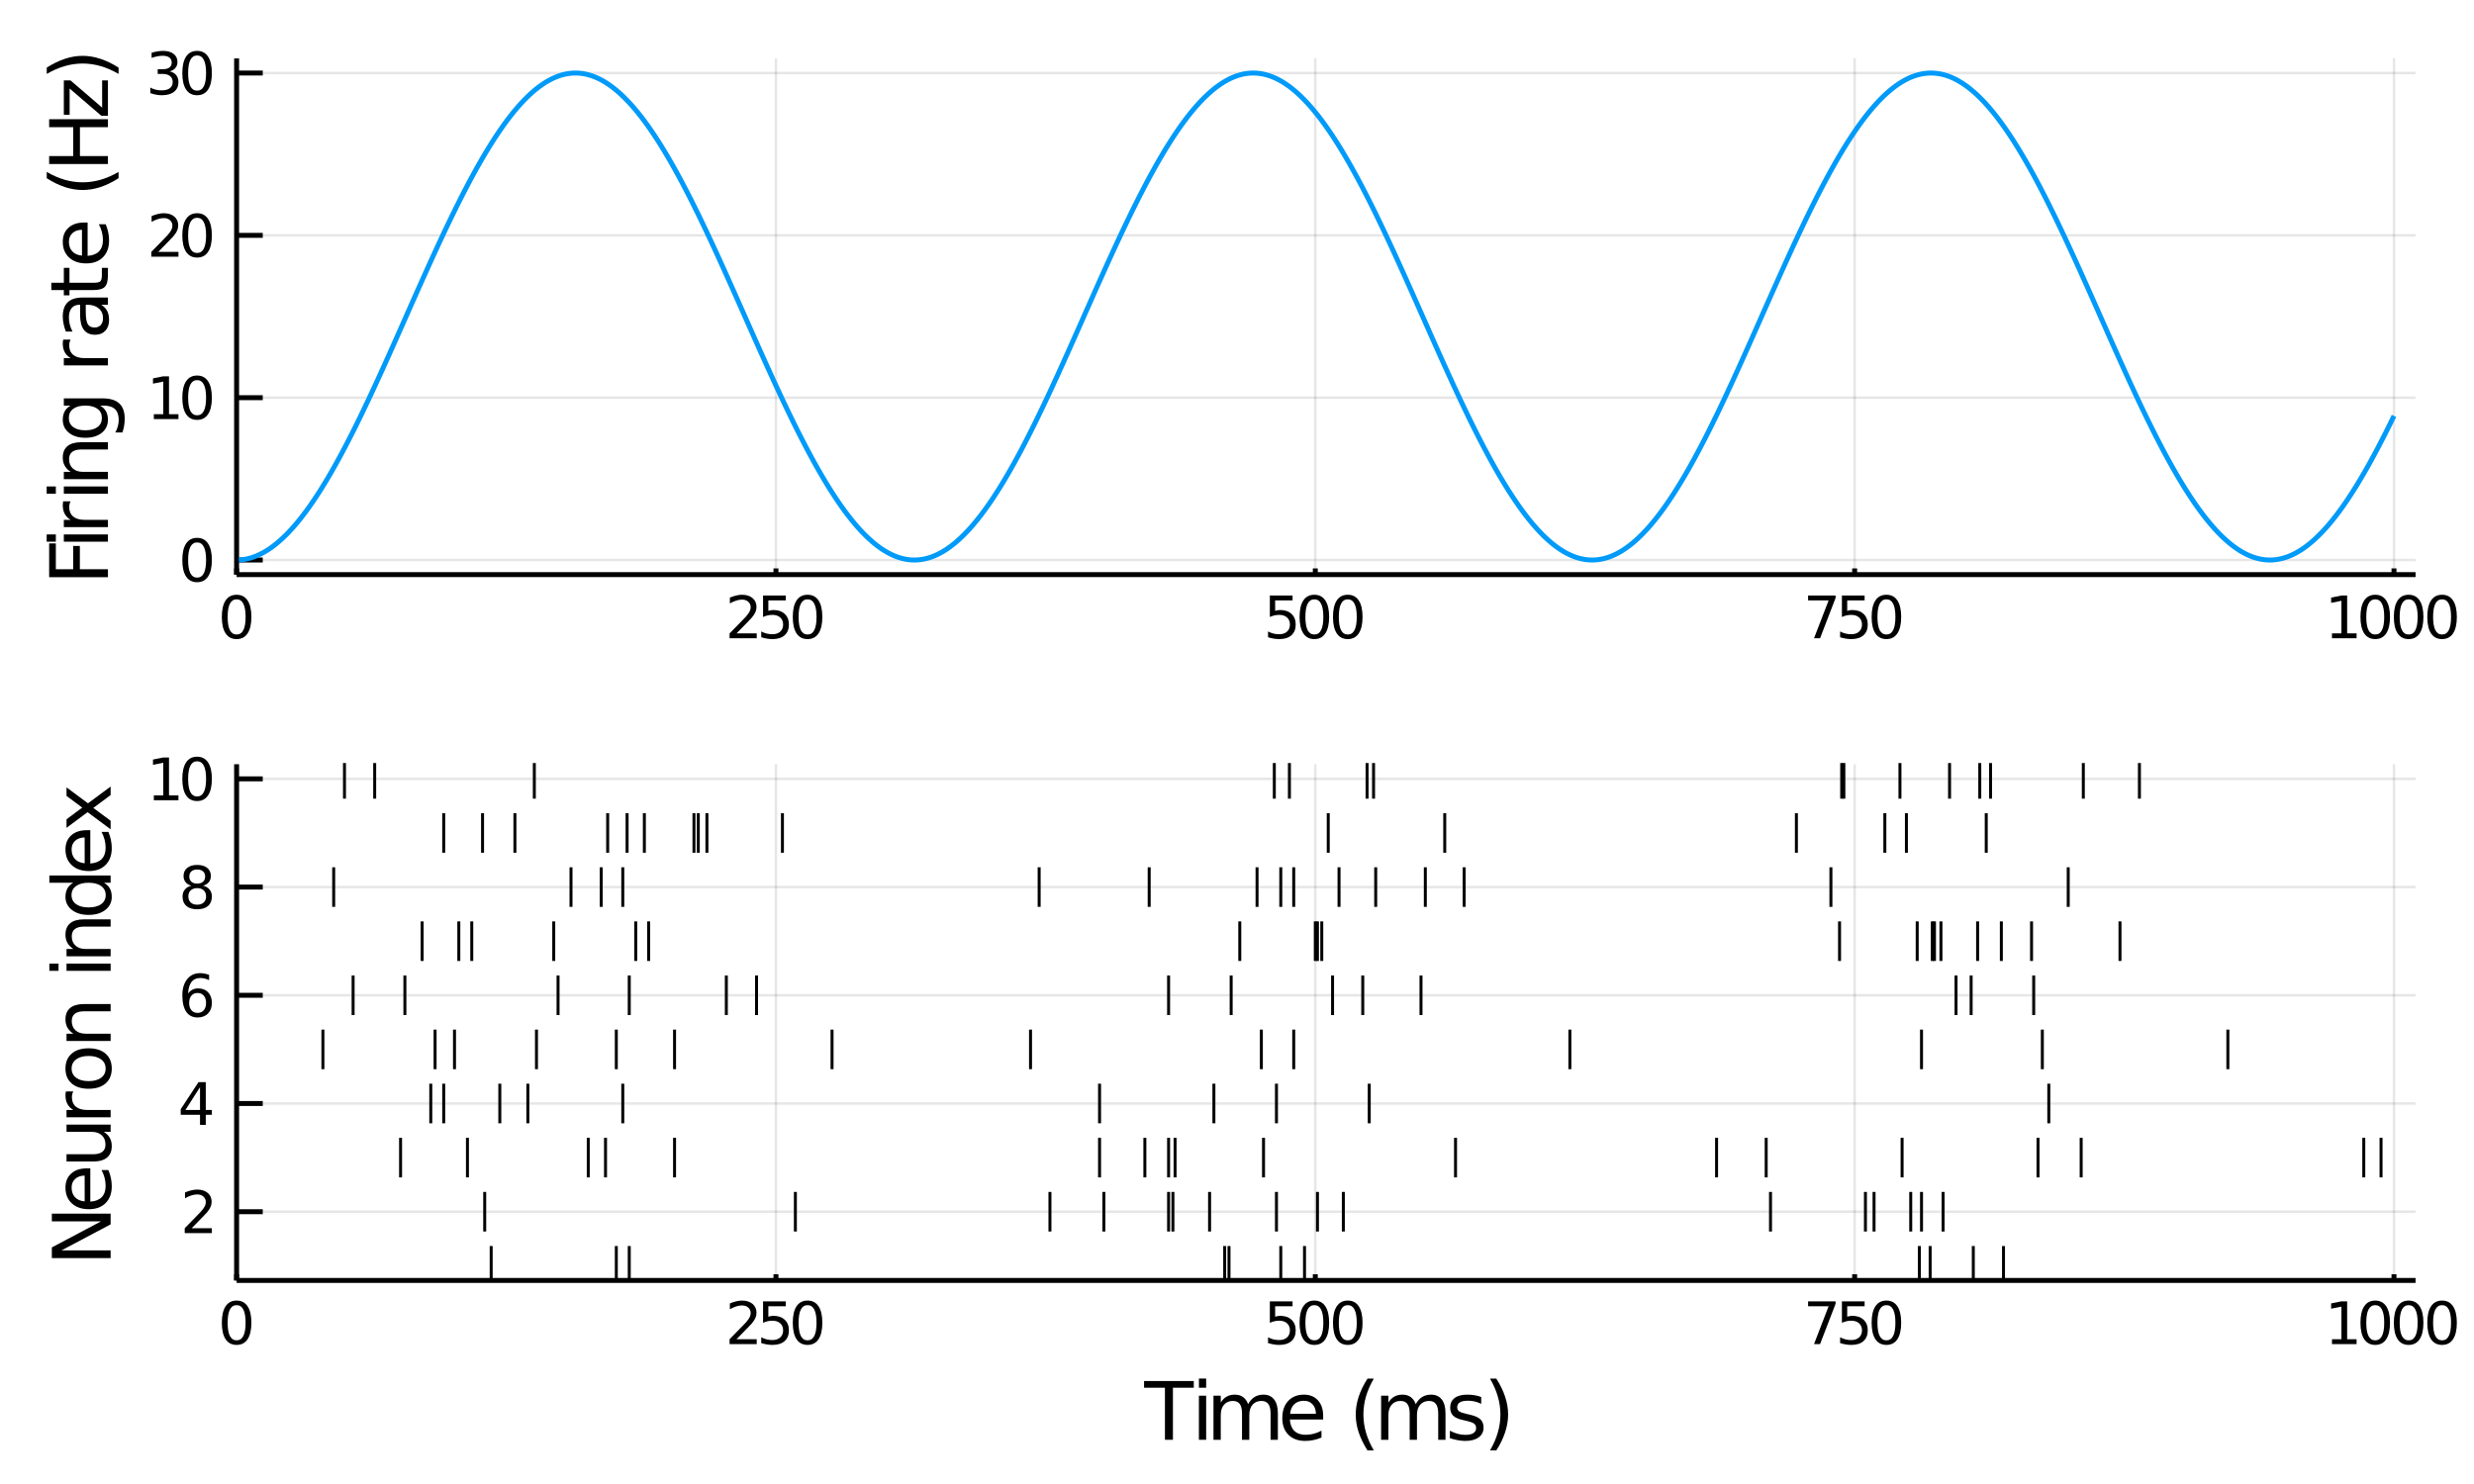 <?xml version="1.0" encoding="utf-8"?>
<svg xmlns="http://www.w3.org/2000/svg" xmlns:xlink="http://www.w3.org/1999/xlink" width="500" height="300" viewBox="0 0 2000 1200">
<rect x="0" y="0" width="2000" height="1200" fill="#333333" stroke="none"/>
<defs>
  <clipPath id="clip230">
    <rect x="0" y="0" width="2000" height="1200"/>
  </clipPath>
</defs>
<path clip-path="url(#clip230)" d="
M0 1200 L2000 1200 L2000 0 L0 0  Z
  " fill="#ffffff" fill-rule="evenodd" fill-opacity="1"/>
<defs>
  <clipPath id="clip231">
    <rect x="400" y="0" width="1401" height="1200"/>
  </clipPath>
</defs>
<path clip-path="url(#clip230)" d="
M191.276 464.646 L1952.76 464.646 L1952.76 47.244 L191.276 47.244  Z
  " fill="#ffffff" fill-rule="evenodd" fill-opacity="1"/>
<defs>
  <clipPath id="clip232">
    <rect x="191" y="47" width="1762" height="418"/>
  </clipPath>
</defs>
<polyline clip-path="url(#clip232)" style="stroke:#000000; stroke-width:2; stroke-opacity:0.1; fill:none" points="
  191.276,464.646 191.276,47.244 
  "/>
<polyline clip-path="url(#clip232)" style="stroke:#000000; stroke-width:2; stroke-opacity:0.1; fill:none" points="
  627.286,464.646 627.286,47.244 
  "/>
<polyline clip-path="url(#clip232)" style="stroke:#000000; stroke-width:2; stroke-opacity:0.1; fill:none" points="
  1063.3,464.646 1063.3,47.244 
  "/>
<polyline clip-path="url(#clip232)" style="stroke:#000000; stroke-width:2; stroke-opacity:0.1; fill:none" points="
  1499.31,464.646 1499.31,47.244 
  "/>
<polyline clip-path="url(#clip232)" style="stroke:#000000; stroke-width:2; stroke-opacity:0.1; fill:none" points="
  1935.32,464.646 1935.32,47.244 
  "/>
<polyline clip-path="url(#clip232)" style="stroke:#000000; stroke-width:2; stroke-opacity:0.1; fill:none" points="
  191.276,452.834 1952.76,452.834 
  "/>
<polyline clip-path="url(#clip232)" style="stroke:#000000; stroke-width:2; stroke-opacity:0.1; fill:none" points="
  191.276,321.575 1952.76,321.575 
  "/>
<polyline clip-path="url(#clip232)" style="stroke:#000000; stroke-width:2; stroke-opacity:0.1; fill:none" points="
  191.276,190.316 1952.76,190.316 
  "/>
<polyline clip-path="url(#clip232)" style="stroke:#000000; stroke-width:2; stroke-opacity:0.1; fill:none" points="
  191.276,59.057 1952.76,59.057 
  "/>
<polyline clip-path="url(#clip230)" style="stroke:#000000; stroke-width:4; stroke-opacity:1; fill:none" points="
  191.276,464.646 1952.76,464.646 
  "/>
<polyline clip-path="url(#clip230)" style="stroke:#000000; stroke-width:4; stroke-opacity:1; fill:none" points="
  191.276,464.646 191.276,47.244 
  "/>
<polyline clip-path="url(#clip230)" style="stroke:#000000; stroke-width:4; stroke-opacity:1; fill:none" points="
  191.276,464.646 191.276,459.637 
  "/>
<polyline clip-path="url(#clip230)" style="stroke:#000000; stroke-width:4; stroke-opacity:1; fill:none" points="
  627.286,464.646 627.286,459.637 
  "/>
<polyline clip-path="url(#clip230)" style="stroke:#000000; stroke-width:4; stroke-opacity:1; fill:none" points="
  1063.3,464.646 1063.3,459.637 
  "/>
<polyline clip-path="url(#clip230)" style="stroke:#000000; stroke-width:4; stroke-opacity:1; fill:none" points="
  1499.31,464.646 1499.31,459.637 
  "/>
<polyline clip-path="url(#clip230)" style="stroke:#000000; stroke-width:4; stroke-opacity:1; fill:none" points="
  1935.32,464.646 1935.32,459.637 
  "/>
<polyline clip-path="url(#clip230)" style="stroke:#000000; stroke-width:4; stroke-opacity:1; fill:none" points="
  191.276,452.834 212.414,452.834 
  "/>
<polyline clip-path="url(#clip230)" style="stroke:#000000; stroke-width:4; stroke-opacity:1; fill:none" points="
  191.276,321.575 212.414,321.575 
  "/>
<polyline clip-path="url(#clip230)" style="stroke:#000000; stroke-width:4; stroke-opacity:1; fill:none" points="
  191.276,190.316 212.414,190.316 
  "/>
<polyline clip-path="url(#clip230)" style="stroke:#000000; stroke-width:4; stroke-opacity:1; fill:none" points="
  191.276,59.057 212.414,59.057 
  "/>
<path clip-path="url(#clip230)" d="M 0 0 M191.276 484.637 Q187.665 484.637 185.837 488.201 Q184.031 491.743 184.031 498.873 Q184.031 505.979 185.837 509.544 Q187.665 513.085 191.276 513.085 Q194.911 513.085 196.716 509.544 Q198.545 505.979 198.545 498.873 Q198.545 491.743 196.716 488.201 Q194.911 484.637 191.276 484.637 M191.276 480.933 Q197.087 480.933 200.142 485.539 Q203.221 490.123 203.221 498.873 Q203.221 507.599 200.142 512.206 Q197.087 516.789 191.276 516.789 Q185.466 516.789 182.388 512.206 Q179.332 507.599 179.332 498.873 Q179.332 490.123 182.388 485.539 Q185.466 480.933 191.276 480.933 Z" fill="#000000" fill-rule="evenodd" fill-opacity="1" /><path clip-path="url(#clip230)" d="M 0 0 M595.423 512.183 L611.742 512.183 L611.742 516.118 L589.798 516.118 L589.798 512.183 Q592.46 509.428 597.043 504.798 Q601.65 500.146 602.83 498.803 Q605.076 496.28 605.955 494.544 Q606.858 492.785 606.858 491.095 Q606.858 488.34 604.914 486.604 Q602.992 484.868 599.89 484.868 Q597.691 484.868 595.238 485.632 Q592.807 486.396 590.029 487.947 L590.029 483.225 Q592.853 482.09 595.307 481.512 Q597.761 480.933 599.798 480.933 Q605.168 480.933 608.363 483.618 Q611.557 486.303 611.557 490.794 Q611.557 492.924 610.747 494.845 Q609.96 496.743 607.853 499.336 Q607.275 500.007 604.173 503.224 Q601.071 506.419 595.423 512.183 Z" fill="#000000" fill-rule="evenodd" fill-opacity="1" /><path clip-path="url(#clip230)" d="M 0 0 M616.858 481.558 L635.214 481.558 L635.214 485.493 L621.14 485.493 L621.14 493.965 Q622.159 493.618 623.177 493.456 Q624.196 493.271 625.214 493.271 Q631.001 493.271 634.381 496.442 Q637.761 499.613 637.761 505.03 Q637.761 510.609 634.288 513.71 Q630.816 516.789 624.497 516.789 Q622.321 516.789 620.052 516.419 Q617.807 516.048 615.4 515.308 L615.4 510.609 Q617.483 511.743 619.705 512.298 Q621.927 512.854 624.404 512.854 Q628.409 512.854 630.747 510.748 Q633.085 508.641 633.085 505.03 Q633.085 501.419 630.747 499.312 Q628.409 497.206 624.404 497.206 Q622.529 497.206 620.654 497.623 Q618.802 498.039 616.858 498.919 L616.858 481.558 Z" fill="#000000" fill-rule="evenodd" fill-opacity="1" /><path clip-path="url(#clip230)" d="M 0 0 M652.83 484.637 Q649.219 484.637 647.39 488.201 Q645.585 491.743 645.585 498.873 Q645.585 505.979 647.39 509.544 Q649.219 513.085 652.83 513.085 Q656.464 513.085 658.27 509.544 Q660.099 505.979 660.099 498.873 Q660.099 491.743 658.27 488.201 Q656.464 484.637 652.83 484.637 M652.83 480.933 Q658.64 480.933 661.696 485.539 Q664.774 490.123 664.774 498.873 Q664.774 507.599 661.696 512.206 Q658.64 516.789 652.83 516.789 Q647.02 516.789 643.941 512.206 Q640.886 507.599 640.886 498.873 Q640.886 490.123 643.941 485.539 Q647.02 480.933 652.83 480.933 Z" fill="#000000" fill-rule="evenodd" fill-opacity="1" /><path clip-path="url(#clip230)" d="M 0 0 M1026.56 481.558 L1044.92 481.558 L1044.92 485.493 L1030.84 485.493 L1030.84 493.965 Q1031.86 493.618 1032.88 493.456 Q1033.9 493.271 1034.92 493.271 Q1040.7 493.271 1044.08 496.442 Q1047.46 499.613 1047.46 505.03 Q1047.46 510.609 1043.99 513.71 Q1040.52 516.789 1034.2 516.789 Q1032.02 516.789 1029.75 516.419 Q1027.51 516.048 1025.1 515.308 L1025.1 510.609 Q1027.19 511.743 1029.41 512.298 Q1031.63 512.854 1034.11 512.854 Q1038.11 512.854 1040.45 510.748 Q1042.79 508.641 1042.79 505.03 Q1042.79 501.419 1040.45 499.312 Q1038.11 497.206 1034.11 497.206 Q1032.23 497.206 1030.36 497.623 Q1028.5 498.039 1026.56 498.919 L1026.56 481.558 Z" fill="#000000" fill-rule="evenodd" fill-opacity="1" /><path clip-path="url(#clip230)" d="M 0 0 M1062.53 484.637 Q1058.92 484.637 1057.09 488.201 Q1055.29 491.743 1055.29 498.873 Q1055.29 505.979 1057.09 509.544 Q1058.92 513.085 1062.53 513.085 Q1066.17 513.085 1067.97 509.544 Q1069.8 505.979 1069.8 498.873 Q1069.8 491.743 1067.97 488.201 Q1066.17 484.637 1062.53 484.637 M1062.53 480.933 Q1068.34 480.933 1071.4 485.539 Q1074.48 490.123 1074.48 498.873 Q1074.48 507.599 1071.4 512.206 Q1068.34 516.789 1062.53 516.789 Q1056.72 516.789 1053.64 512.206 Q1050.59 507.599 1050.59 498.873 Q1050.59 490.123 1053.64 485.539 Q1056.72 480.933 1062.53 480.933 Z" fill="#000000" fill-rule="evenodd" fill-opacity="1" /><path clip-path="url(#clip230)" d="M 0 0 M1089.55 484.637 Q1085.93 484.637 1084.11 488.201 Q1082.3 491.743 1082.3 498.873 Q1082.3 505.979 1084.11 509.544 Q1085.93 513.085 1089.55 513.085 Q1093.18 513.085 1094.99 509.544 Q1096.81 505.979 1096.81 498.873 Q1096.81 491.743 1094.99 488.201 Q1093.18 484.637 1089.55 484.637 M1089.55 480.933 Q1095.36 480.933 1098.41 485.539 Q1101.49 490.123 1101.49 498.873 Q1101.49 507.599 1098.41 512.206 Q1095.36 516.789 1089.55 516.789 Q1083.74 516.789 1080.66 512.206 Q1077.6 507.599 1077.6 498.873 Q1077.6 490.123 1080.66 485.539 Q1083.74 480.933 1089.55 480.933 Z" fill="#000000" fill-rule="evenodd" fill-opacity="1" /><path clip-path="url(#clip230)" d="M 0 0 M1461.68 481.558 L1483.9 481.558 L1483.9 483.549 L1471.35 516.118 L1466.47 516.118 L1478.28 485.493 L1461.68 485.493 L1461.68 481.558 Z" fill="#000000" fill-rule="evenodd" fill-opacity="1" /><path clip-path="url(#clip230)" d="M 0 0 M1489.02 481.558 L1507.37 481.558 L1507.37 485.493 L1493.3 485.493 L1493.3 493.965 Q1494.32 493.618 1495.34 493.456 Q1496.35 493.271 1497.37 493.271 Q1503.16 493.271 1506.54 496.442 Q1509.92 499.613 1509.92 505.03 Q1509.92 510.609 1506.45 513.71 Q1502.97 516.789 1496.66 516.789 Q1494.48 516.789 1492.21 516.419 Q1489.97 516.048 1487.56 515.308 L1487.56 510.609 Q1489.64 511.743 1491.86 512.298 Q1494.09 512.854 1496.56 512.854 Q1500.57 512.854 1502.91 510.748 Q1505.24 508.641 1505.24 505.03 Q1505.24 501.419 1502.91 499.312 Q1500.57 497.206 1496.56 497.206 Q1494.69 497.206 1492.81 497.623 Q1490.96 498.039 1489.02 498.919 L1489.02 481.558 Z" fill="#000000" fill-rule="evenodd" fill-opacity="1" /><path clip-path="url(#clip230)" d="M 0 0 M1524.99 484.637 Q1521.38 484.637 1519.55 488.201 Q1517.74 491.743 1517.74 498.873 Q1517.74 505.979 1519.55 509.544 Q1521.38 513.085 1524.99 513.085 Q1528.62 513.085 1530.43 509.544 Q1532.26 505.979 1532.26 498.873 Q1532.26 491.743 1530.43 488.201 Q1528.62 484.637 1524.99 484.637 M1524.99 480.933 Q1530.8 480.933 1533.85 485.539 Q1536.93 490.123 1536.93 498.873 Q1536.93 507.599 1533.85 512.206 Q1530.8 516.789 1524.99 516.789 Q1519.18 516.789 1516.1 512.206 Q1513.04 507.599 1513.04 498.873 Q1513.04 490.123 1516.1 485.539 Q1519.18 480.933 1524.99 480.933 Z" fill="#000000" fill-rule="evenodd" fill-opacity="1" /><path clip-path="url(#clip230)" d="M 0 0 M1885.18 512.183 L1892.82 512.183 L1892.82 485.817 L1884.51 487.484 L1884.51 483.225 L1892.77 481.558 L1897.45 481.558 L1897.45 512.183 L1905.08 512.183 L1905.08 516.118 L1885.18 516.118 L1885.18 512.183 Z" fill="#000000" fill-rule="evenodd" fill-opacity="1" /><path clip-path="url(#clip230)" d="M 0 0 M1920.15 484.637 Q1916.54 484.637 1914.71 488.201 Q1912.91 491.743 1912.91 498.873 Q1912.91 505.979 1914.71 509.544 Q1916.54 513.085 1920.15 513.085 Q1923.79 513.085 1925.59 509.544 Q1927.42 505.979 1927.42 498.873 Q1927.42 491.743 1925.59 488.201 Q1923.79 484.637 1920.15 484.637 M1920.15 480.933 Q1925.96 480.933 1929.02 485.539 Q1932.1 490.123 1932.1 498.873 Q1932.1 507.599 1929.02 512.206 Q1925.96 516.789 1920.15 516.789 Q1914.34 516.789 1911.26 512.206 Q1908.21 507.599 1908.21 498.873 Q1908.21 490.123 1911.26 485.539 Q1914.34 480.933 1920.15 480.933 Z" fill="#000000" fill-rule="evenodd" fill-opacity="1" /><path clip-path="url(#clip230)" d="M 0 0 M1947.17 484.637 Q1943.56 484.637 1941.73 488.201 Q1939.92 491.743 1939.92 498.873 Q1939.92 505.979 1941.73 509.544 Q1943.56 513.085 1947.17 513.085 Q1950.8 513.085 1952.61 509.544 Q1954.44 505.979 1954.44 498.873 Q1954.44 491.743 1952.61 488.201 Q1950.8 484.637 1947.17 484.637 M1947.17 480.933 Q1952.98 480.933 1956.03 485.539 Q1959.11 490.123 1959.11 498.873 Q1959.11 507.599 1956.03 512.206 Q1952.98 516.789 1947.17 516.789 Q1941.36 516.789 1938.28 512.206 Q1935.22 507.599 1935.22 498.873 Q1935.22 490.123 1938.28 485.539 Q1941.36 480.933 1947.17 480.933 Z" fill="#000000" fill-rule="evenodd" fill-opacity="1" /><path clip-path="url(#clip230)" d="M 0 0 M1974.18 484.637 Q1970.57 484.637 1968.74 488.201 Q1966.94 491.743 1966.94 498.873 Q1966.94 505.979 1968.74 509.544 Q1970.57 513.085 1974.18 513.085 Q1977.82 513.085 1979.62 509.544 Q1981.45 505.979 1981.45 498.873 Q1981.45 491.743 1979.62 488.201 Q1977.82 484.637 1974.18 484.637 M1974.18 480.933 Q1979.99 480.933 1983.05 485.539 Q1986.13 490.123 1986.13 498.873 Q1986.13 507.599 1983.05 512.206 Q1979.99 516.789 1974.18 516.789 Q1968.37 516.789 1965.29 512.206 Q1962.24 507.599 1962.24 498.873 Q1962.24 490.123 1965.29 485.539 Q1968.37 480.933 1974.18 480.933 Z" fill="#000000" fill-rule="evenodd" fill-opacity="1" /><path clip-path="url(#clip230)" d="M 0 0 M159.332 438.632 Q155.721 438.632 153.892 442.197 Q152.087 445.739 152.087 452.868 Q152.087 459.975 153.892 463.54 Q155.721 467.081 159.332 467.081 Q162.966 467.081 164.772 463.54 Q166.601 459.975 166.601 452.868 Q166.601 445.739 164.772 442.197 Q162.966 438.632 159.332 438.632 M159.332 434.929 Q165.142 434.929 168.198 439.535 Q171.276 444.118 171.276 452.868 Q171.276 461.595 168.198 466.202 Q165.142 470.785 159.332 470.785 Q153.522 470.785 150.443 466.202 Q147.388 461.595 147.388 452.868 Q147.388 444.118 150.443 439.535 Q153.522 434.929 159.332 434.929 Z" fill="#000000" fill-rule="evenodd" fill-opacity="1" /><path clip-path="url(#clip230)" d="M 0 0 M124.355 334.92 L131.994 334.92 L131.994 308.554 L123.684 310.221 L123.684 305.961 L131.948 304.295 L136.624 304.295 L136.624 334.92 L144.263 334.92 L144.263 338.855 L124.355 338.855 L124.355 334.92 Z" fill="#000000" fill-rule="evenodd" fill-opacity="1" /><path clip-path="url(#clip230)" d="M 0 0 M159.332 307.373 Q155.721 307.373 153.892 310.938 Q152.087 314.48 152.087 321.609 Q152.087 328.716 153.892 332.281 Q155.721 335.822 159.332 335.822 Q162.966 335.822 164.772 332.281 Q166.601 328.716 166.601 321.609 Q166.601 314.48 164.772 310.938 Q162.966 307.373 159.332 307.373 M159.332 303.67 Q165.142 303.67 168.198 308.276 Q171.276 312.86 171.276 321.609 Q171.276 330.336 168.198 334.943 Q165.142 339.526 159.332 339.526 Q153.522 339.526 150.443 334.943 Q147.388 330.336 147.388 321.609 Q147.388 312.86 150.443 308.276 Q153.522 303.67 159.332 303.67 Z" fill="#000000" fill-rule="evenodd" fill-opacity="1" /><path clip-path="url(#clip230)" d="M 0 0 M127.943 203.661 L144.263 203.661 L144.263 207.596 L122.318 207.596 L122.318 203.661 Q124.98 200.906 129.564 196.277 Q134.17 191.624 135.351 190.281 Q137.596 187.758 138.476 186.022 Q139.378 184.263 139.378 182.573 Q139.378 179.818 137.434 178.082 Q135.513 176.346 132.411 176.346 Q130.212 176.346 127.758 177.11 Q125.328 177.874 122.55 179.425 L122.55 174.703 Q125.374 173.568 127.828 172.99 Q130.281 172.411 132.318 172.411 Q137.689 172.411 140.883 175.096 Q144.077 177.781 144.077 182.272 Q144.077 184.402 143.267 186.323 Q142.48 188.221 140.374 190.814 Q139.795 191.485 136.693 194.702 Q133.591 197.897 127.943 203.661 Z" fill="#000000" fill-rule="evenodd" fill-opacity="1" /><path clip-path="url(#clip230)" d="M 0 0 M159.332 176.115 Q155.721 176.115 153.892 179.679 Q152.087 183.221 152.087 190.351 Q152.087 197.457 153.892 201.022 Q155.721 204.564 159.332 204.564 Q162.966 204.564 164.772 201.022 Q166.601 197.457 166.601 190.351 Q166.601 183.221 164.772 179.679 Q162.966 176.115 159.332 176.115 M159.332 172.411 Q165.142 172.411 168.198 177.017 Q171.276 181.601 171.276 190.351 Q171.276 199.077 168.198 203.684 Q165.142 208.267 159.332 208.267 Q153.522 208.267 150.443 203.684 Q147.388 199.077 147.388 190.351 Q147.388 181.601 150.443 177.017 Q153.522 172.411 159.332 172.411 Z" fill="#000000" fill-rule="evenodd" fill-opacity="1" /><path clip-path="url(#clip230)" d="M 0 0 M137.133 57.703 Q140.49 58.42 142.365 60.689 Q144.263 62.958 144.263 66.291 Q144.263 71.407 140.744 74.207 Q137.226 77.008 130.744 77.008 Q128.568 77.008 126.254 76.569 Q123.962 76.152 121.508 75.295 L121.508 70.782 Q123.453 71.916 125.767 72.495 Q128.082 73.073 130.605 73.073 Q135.003 73.073 137.295 71.337 Q139.61 69.601 139.61 66.291 Q139.61 63.235 137.457 61.522 Q135.328 59.786 131.508 59.786 L127.48 59.786 L127.48 55.944 L131.693 55.944 Q135.142 55.944 136.971 54.578 Q138.8 53.189 138.8 50.596 Q138.8 47.934 136.902 46.522 Q135.027 45.087 131.508 45.087 Q129.587 45.087 127.388 45.504 Q125.189 45.921 122.55 46.8 L122.55 42.634 Q125.212 41.893 127.527 41.523 Q129.865 41.152 131.925 41.152 Q137.249 41.152 140.351 43.583 Q143.452 45.99 143.452 50.11 Q143.452 52.981 141.809 54.971 Q140.165 56.939 137.133 57.703 Z" fill="#000000" fill-rule="evenodd" fill-opacity="1" /><path clip-path="url(#clip230)" d="M 0 0 M159.332 44.856 Q155.721 44.856 153.892 48.421 Q152.087 51.962 152.087 59.092 Q152.087 66.198 153.892 69.763 Q155.721 73.305 159.332 73.305 Q162.966 73.305 164.772 69.763 Q166.601 66.198 166.601 59.092 Q166.601 51.962 164.772 48.421 Q162.966 44.856 159.332 44.856 M159.332 41.152 Q165.142 41.152 168.198 45.759 Q171.276 50.342 171.276 59.092 Q171.276 67.819 168.198 72.425 Q165.142 77.008 159.332 77.008 Q153.522 77.008 150.443 72.425 Q147.388 67.819 147.388 59.092 Q147.388 50.342 150.443 45.759 Q153.522 41.152 159.332 41.152 Z" fill="#000000" fill-rule="evenodd" fill-opacity="1" /><path clip-path="url(#clip230)" d="M 0 0 M39.732 466.729 L39.732 439.421 L45.143 439.421 L45.143 460.3 L59.148 460.3 L59.148 441.458 L64.558 441.458 L64.558 460.3 L87.252 460.3 L87.252 466.729 L39.732 466.729 Z" fill="#000000" fill-rule="evenodd" fill-opacity="1" /><path clip-path="url(#clip230)" d="M 0 0 M51.604 438.02 L51.604 432.164 L87.252 432.164 L87.252 438.02 L51.604 438.02 M37.727 438.02 L37.727 432.164 L45.143 432.164 L45.143 438.02 L37.727 438.02 Z" fill="#000000" fill-rule="evenodd" fill-opacity="1" /><path clip-path="url(#clip230)" d="M 0 0 M57.079 405.364 Q56.506 406.351 56.251 407.528 Q55.965 408.674 55.965 410.075 Q55.965 415.04 59.211 417.713 Q62.426 420.355 68.473 420.355 L87.252 420.355 L87.252 426.244 L51.604 426.244 L51.604 420.355 L57.142 420.355 Q53.896 418.509 52.336 415.549 Q50.745 412.589 50.745 408.356 Q50.745 407.751 50.84 407.019 Q50.904 406.287 51.063 405.396 L57.079 405.364 Z" fill="#000000" fill-rule="evenodd" fill-opacity="1" /><path clip-path="url(#clip230)" d="M 0 0 M51.604 399.221 L51.604 393.365 L87.252 393.365 L87.252 399.221 L51.604 399.221 M37.727 399.221 L37.727 393.365 L45.143 393.365 L45.143 399.221 L37.727 399.221 Z" fill="#000000" fill-rule="evenodd" fill-opacity="1" /><path clip-path="url(#clip230)" d="M 0 0 M65.736 357.589 L87.252 357.589 L87.252 363.446 L65.927 363.446 Q60.866 363.446 58.352 365.419 Q55.837 367.393 55.837 371.339 Q55.837 376.082 58.861 378.819 Q61.885 381.556 67.105 381.556 L87.252 381.556 L87.252 387.445 L51.604 387.445 L51.604 381.556 L57.142 381.556 Q53.928 379.456 52.336 376.623 Q50.745 373.758 50.745 370.034 Q50.745 363.891 54.564 360.74 Q58.352 357.589 65.736 357.589 Z" fill="#000000" fill-rule="evenodd" fill-opacity="1" /><path clip-path="url(#clip230)" d="M 0 0 M69.014 327.989 Q62.649 327.989 59.148 330.631 Q55.646 333.241 55.646 337.983 Q55.646 342.694 59.148 345.335 Q62.649 347.945 69.014 347.945 Q75.348 347.945 78.849 345.335 Q82.351 342.694 82.351 337.983 Q82.351 333.241 78.849 330.631 Q75.348 327.989 69.014 327.989 M82.828 322.132 Q91.931 322.132 96.355 326.175 Q100.811 330.217 100.811 338.556 Q100.811 341.643 100.334 344.381 Q99.888 347.118 98.933 349.696 L93.236 349.696 Q94.636 347.118 95.305 344.603 Q95.973 342.089 95.973 339.479 Q95.973 333.718 92.95 330.853 Q89.958 327.989 83.878 327.989 L80.982 327.989 Q84.133 329.803 85.693 332.636 Q87.252 335.469 87.252 339.415 Q87.252 345.972 82.255 349.982 Q77.258 353.993 69.014 353.993 Q60.739 353.993 55.742 349.982 Q50.745 345.972 50.745 339.415 Q50.745 335.469 52.304 332.636 Q53.864 329.803 57.015 327.989 L51.604 327.989 L51.604 322.132 L82.828 322.132 Z" fill="#000000" fill-rule="evenodd" fill-opacity="1" /><path clip-path="url(#clip230)" d="M 0 0 M57.079 274.612 Q56.506 275.599 56.251 276.777 Q55.965 277.923 55.965 279.323 Q55.965 284.288 59.211 286.962 Q62.426 289.604 68.473 289.604 L87.252 289.604 L87.252 295.492 L51.604 295.492 L51.604 289.604 L57.142 289.604 Q53.896 287.758 52.336 284.798 Q50.745 281.837 50.745 277.604 Q50.745 277 50.84 276.267 Q50.904 275.535 51.063 274.644 L57.079 274.612 Z" fill="#000000" fill-rule="evenodd" fill-opacity="1" /><path clip-path="url(#clip230)" d="M 0 0 M69.333 252.269 Q69.333 259.367 70.956 262.104 Q72.579 264.841 76.494 264.841 Q79.613 264.841 81.459 262.804 Q83.274 260.735 83.274 257.202 Q83.274 252.332 79.836 249.404 Q76.367 246.444 70.638 246.444 L69.333 246.444 L69.333 252.269 M66.914 240.588 L87.252 240.588 L87.252 246.444 L81.841 246.444 Q85.088 248.449 86.647 251.441 Q88.175 254.433 88.175 258.762 Q88.175 264.236 85.12 267.483 Q82.032 270.698 76.876 270.698 Q70.861 270.698 67.805 266.687 Q64.749 262.645 64.749 254.656 L64.749 246.444 L64.177 246.444 Q60.134 246.444 57.938 249.118 Q55.71 251.76 55.71 256.566 Q55.71 259.621 56.442 262.518 Q57.174 265.414 58.638 268.088 L53.227 268.088 Q51.986 264.873 51.381 261.849 Q50.745 258.825 50.745 255.961 Q50.745 248.227 54.755 244.407 Q58.766 240.588 66.914 240.588 Z" fill="#000000" fill-rule="evenodd" fill-opacity="1" /><path clip-path="url(#clip230)" d="M 0 0 M41.483 228.652 L51.604 228.652 L51.604 216.589 L56.156 216.589 L56.156 228.652 L75.507 228.652 Q79.868 228.652 81.109 227.474 Q82.351 226.265 82.351 222.605 L82.351 216.589 L87.252 216.589 L87.252 222.605 Q87.252 229.384 84.738 231.962 Q82.191 234.54 75.507 234.54 L56.156 234.54 L56.156 238.837 L51.604 238.837 L51.604 234.54 L41.483 234.54 L41.483 228.652 Z" fill="#000000" fill-rule="evenodd" fill-opacity="1" /><path clip-path="url(#clip230)" d="M 0 0 M67.964 179.954 L70.829 179.954 L70.829 206.881 Q76.876 206.499 80.059 203.253 Q83.21 199.975 83.21 194.15 Q83.21 190.776 82.382 187.625 Q81.555 184.442 79.9 181.323 L85.438 181.323 Q86.775 184.474 87.475 187.784 Q88.175 191.094 88.175 194.5 Q88.175 203.03 83.21 208.027 Q78.245 212.992 69.778 212.992 Q61.025 212.992 55.901 208.282 Q50.745 203.539 50.745 195.519 Q50.745 188.325 55.392 184.156 Q60.007 179.954 67.964 179.954 M66.245 185.811 Q61.439 185.874 58.575 188.516 Q55.71 191.126 55.71 195.455 Q55.71 200.356 58.479 203.316 Q61.248 206.245 66.277 206.69 L66.245 185.811 Z" fill="#000000" fill-rule="evenodd" fill-opacity="1" /><path clip-path="url(#clip230)" d="M 0 0 M37.791 139.023 Q45.111 143.288 52.273 145.357 Q59.434 147.426 66.786 147.426 Q74.139 147.426 81.364 145.357 Q88.557 143.256 95.846 139.023 L95.846 144.115 Q88.366 148.89 81.141 151.277 Q73.916 153.632 66.786 153.632 Q59.689 153.632 52.495 151.277 Q45.302 148.922 37.791 144.115 L37.791 139.023 Z" fill="#000000" fill-rule="evenodd" fill-opacity="1" /><path clip-path="url(#clip230)" d="M 0 0 M39.732 132.625 L39.732 126.196 L59.211 126.196 L59.211 102.834 L39.732 102.834 L39.732 96.404 L87.252 96.404 L87.252 102.834 L64.622 102.834 L64.622 126.196 L87.252 126.196 L87.252 132.625 L39.732 132.625 Z" fill="#000000" fill-rule="evenodd" fill-opacity="1" /><path clip-path="url(#clip230)" d="M 0 0 M51.604 92.808 L51.604 64.99 L56.951 64.99 L82.573 87.015 L82.573 64.99 L87.252 64.99 L87.252 93.603 L81.905 93.603 L56.283 71.578 L56.283 92.808 L51.604 92.808 Z" fill="#000000" fill-rule="evenodd" fill-opacity="1" /><path clip-path="url(#clip230)" d="M 0 0 M37.791 59.77 L37.791 54.677 Q45.302 49.903 52.495 47.548 Q59.689 45.16 66.786 45.16 Q73.916 45.16 81.141 47.548 Q88.366 49.903 95.846 54.677 L95.846 59.77 Q88.557 55.537 81.364 53.468 Q74.139 51.367 66.786 51.367 Q59.434 51.367 52.273 53.468 Q45.111 55.537 37.791 59.77 Z" fill="#000000" fill-rule="evenodd" fill-opacity="1" /><polyline clip-path="url(#clip232)" style="stroke:#009af9; stroke-width:4; stroke-opacity:1; fill:none" points="
  193.02,452.794 194.764,452.676 196.509,452.479 198.253,452.204 199.997,451.85 201.741,451.418 203.485,450.907 205.229,450.319 206.973,449.653 208.717,448.909 
  210.461,448.088 212.205,447.19 213.949,446.216 215.693,445.166 217.437,444.04 219.181,442.839 220.925,441.563 222.669,440.212 224.413,438.789 226.157,437.291 
  227.901,435.722 229.645,434.08 231.389,432.368 233.133,430.584 234.877,428.731 236.621,426.809 238.365,424.818 240.11,422.76 241.854,420.635 243.598,418.444 
  245.342,416.188 247.086,413.869 248.83,411.486 250.574,409.04 252.318,406.534 254.062,403.967 255.806,401.341 257.55,398.657 259.294,395.916 261.038,393.119 
  262.782,390.267 264.526,387.361 266.27,384.403 268.014,381.393 269.758,378.333 271.502,375.224 273.246,372.068 274.99,368.865 276.734,365.617 278.478,362.325 
  280.222,358.99 281.966,355.614 283.71,352.199 285.455,348.744 287.199,345.253 288.943,341.726 290.687,338.165 292.431,334.571 294.175,330.945 295.919,327.289 
  297.663,323.605 299.407,319.894 301.151,316.157 302.895,312.396 304.639,308.613 306.383,304.808 308.127,300.984 309.871,297.142 311.615,293.283 313.359,289.41 
  315.103,285.523 316.847,281.624 318.591,277.715 320.335,273.798 322.079,269.873 323.823,265.942 325.567,262.008 327.311,258.071 329.055,254.133 330.8,250.196 
  332.544,246.262 334.288,242.331 336.032,238.405 337.776,234.487 339.52,230.577 341.264,226.678 343.008,222.79 344.752,218.915 346.496,215.055 348.24,211.212 
  349.984,207.386 351.728,203.58 353.472,199.795 355.216,196.032 356.96,192.293 358.704,188.58 360.448,184.894 362.192,181.236 363.936,177.608 365.68,174.011 
  367.424,170.447 369.168,166.917 370.912,163.423 372.656,159.966 374.401,156.547 376.145,153.168 377.889,149.83 379.633,146.535 381.377,143.283 383.121,140.076 
  384.865,136.916 386.609,133.803 388.353,130.74 390.097,127.726 391.841,124.763 393.585,121.853 395.329,118.997 397.073,116.196 398.817,113.45 400.561,110.761 
  402.305,108.131 404.049,105.559 405.793,103.048 407.537,100.598 409.281,98.21 411.025,95.885 412.769,93.624 414.513,91.428 416.257,89.298 418.001,87.234 
  419.746,85.238 421.49,83.31 423.234,81.451 424.978,79.663 426.722,77.944 428.466,76.297 430.21,74.722 431.954,73.219 433.698,71.789 435.442,70.433 
  437.186,69.151 438.93,67.944 440.674,66.812 442.418,65.755 444.162,64.775 445.906,63.871 447.65,63.044 449.394,62.294 451.138,61.622 452.882,61.028 
  454.626,60.511 456.37,60.072 458.114,59.712 459.858,59.43 461.602,59.227 463.347,59.103 465.091,59.057 466.835,59.09 468.579,59.202 470.323,59.393 
  472.067,59.662 473.811,60.01 475.555,60.436 477.299,60.94 479.043,61.522 480.787,62.182 482.531,62.92 484.275,63.734 486.019,64.626 487.763,65.594 
  489.507,66.638 491.251,67.758 492.995,68.954 494.739,70.224 496.483,71.568 498.227,72.986 499.971,74.477 501.715,76.041 503.459,77.677 505.203,79.384 
  506.947,81.162 508.692,83.01 510.436,84.926 512.18,86.912 513.924,88.964 515.668,91.084 517.412,93.27 519.156,95.52 520.9,97.835 522.644,100.213 
  524.388,102.653 526.132,105.155 527.876,107.717 529.62,110.338 531.364,113.018 533.108,115.754 534.852,118.547 536.596,121.395 538.34,124.296 540.084,127.251 
  541.828,130.256 543.572,133.312 545.316,136.417 547.06,139.57 548.804,142.769 550.548,146.014 552.293,149.302 554.037,152.634 555.781,156.006 557.525,159.419 
  559.269,162.87 561.013,166.358 562.757,169.882 564.501,173.441 566.245,177.033 567.989,180.656 569.733,184.309 571.477,187.991 573.221,191.7 574.965,195.435 
  576.709,199.194 578.453,202.976 580.197,206.779 581.941,210.601 583.685,214.442 585.429,218.299 587.173,222.172 588.917,226.058 590.661,229.956 592.405,233.864 
  594.149,237.781 595.893,241.705 597.638,245.635 599.382,249.569 601.126,253.506 602.87,257.444 604.614,261.381 606.358,265.316 608.102,269.247 609.846,273.173 
  611.59,277.092 613.334,281.002 615.078,284.903 616.822,288.792 618.566,292.667 620.31,296.529 622.054,300.373 623.798,304.2 625.542,308.008 627.286,311.795 
  629.03,315.56 630.774,319.3 632.518,323.016 634.262,326.704 636.006,330.365 637.75,333.995 639.494,337.595 641.238,341.161 642.983,344.694 644.727,348.191 
  646.471,351.651 648.215,355.073 649.959,358.455 651.703,361.796 653.447,365.095 655.191,368.35 656.935,371.561 658.679,374.725 660.423,377.841 662.167,380.909 
  663.911,383.927 665.655,386.893 667.399,389.807 669.143,392.668 670.887,395.474 672.631,398.224 674.375,400.918 676.119,403.553 677.863,406.129 679.607,408.645 
  681.351,411.1 683.095,413.493 684.839,415.823 686.584,418.089 688.328,420.29 690.072,422.426 691.816,424.495 693.56,426.496 695.304,428.429 697.048,430.294 
  698.792,432.088 700.536,433.812 702.28,435.465 704.024,437.046 705.768,438.555 707.512,439.991 709.256,441.353 711,442.64 712.744,443.854 714.488,444.992 
  716.232,446.054 717.976,447.04 719.72,447.95 721.464,448.783 723.208,449.539 724.952,450.218 726.696,450.819 728.44,451.342 730.184,451.786 731.929,452.153 
  733.673,452.441 735.417,452.65 737.161,452.781 738.905,452.833 740.649,452.806 742.393,452.7 744.137,452.516 745.881,452.253 747.625,451.912 749.369,451.492 
  751.113,450.994 752.857,450.418 754.601,449.764 756.345,449.033 758.089,448.224 759.833,447.338 761.577,446.376 763.321,445.338 765.065,444.224 766.809,443.035 
  768.553,441.771 770.297,440.432 772.041,439.02 773.785,437.535 775.53,435.977 777.274,434.347 779.018,432.645 780.762,430.873 782.506,429.031 784.25,427.12 
  785.994,425.14 787.738,423.092 789.482,420.978 791.226,418.798 792.97,416.552 794.714,414.242 796.458,411.869 798.202,409.434 799.946,406.937 801.69,404.38 
  803.434,401.763 805.178,399.088 806.922,396.356 808.666,393.568 810.41,390.725 812.154,387.827 813.898,384.877 815.642,381.876 817.386,378.824 819.13,375.723 
  820.875,372.574 822.619,369.378 824.363,366.137 826.107,362.852 827.851,359.524 829.595,356.155 831.339,352.745 833.083,349.297 834.827,345.812 836.571,342.29 
  838.315,338.734 840.059,335.145 841.803,331.524 843.547,327.873 845.291,324.194 847.035,320.487 848.779,316.754 850.523,312.997 852.267,309.217 854.011,305.415 
  855.755,301.594 857.499,297.755 859.243,293.899 860.987,290.028 862.731,286.143 864.476,282.246 866.22,278.338 867.964,274.422 869.708,270.498 871.452,266.569 
  873.196,262.635 874.94,258.698 876.684,254.76 878.428,250.823 880.172,246.888 881.916,242.957 883.66,239.03 885.404,235.111 887.148,231.199 888.892,227.298 
  890.636,223.408 892.38,219.531 894.124,215.669 895.868,211.823 897.612,207.994 899.356,204.185 901.1,200.396 902.844,196.63 904.588,192.887 906.332,189.17 
  908.076,185.479 909.821,181.816 911.565,178.183 913.309,174.582 915.053,171.012 916.797,167.477 918.541,163.977 920.285,160.514 922.029,157.089 923.773,153.704 
  925.517,150.359 927.261,147.057 929.005,143.798 930.749,140.584 932.493,137.416 934.237,134.296 935.981,131.224 937.725,128.202 939.469,125.232 941.213,122.313 
  942.957,119.448 944.701,116.638 946.445,113.883 948.189,111.186 949.933,108.546 951.677,105.965 953.421,103.444 955.166,100.984 956.91,98.586 958.654,96.251 
  960.398,93.98 962.142,91.773 963.886,89.632 965.63,87.558 967.374,85.551 969.118,83.613 970.862,81.743 972.606,79.943 974.35,78.213 976.094,76.555 
  977.838,74.968 979.582,73.453 981.326,72.012 983.07,70.644 984.814,69.35 986.558,68.131 988.302,66.987 990.046,65.918 991.79,64.926 993.534,64.01 
  995.278,63.171 997.022,62.409 998.767,61.724 1000.51,61.117 1002.25,60.588 1004,60.137 1005.74,59.764 1007.49,59.47 1009.23,59.255 1010.97,59.117 
  1012.72,59.059 1014.46,59.08 1016.21,59.179 1017.95,59.357 1019.69,59.614 1021.44,59.949 1023.18,60.363 1024.93,60.854 1026.67,61.424 1028.42,62.072 
  1030.16,62.797 1031.9,63.599 1033.65,64.479 1035.39,65.435 1037.14,66.467 1038.88,67.575 1040.62,68.758 1042.37,70.016 1044.11,71.349 1045.86,72.755 
  1047.6,74.235 1049.34,75.787 1051.09,77.412 1052.83,79.108 1054.58,80.874 1056.32,82.711 1058.06,84.617 1059.81,86.591 1061.55,88.633 1063.3,90.742 
  1065.04,92.917 1066.78,95.157 1068.53,97.462 1070.27,99.83 1072.02,102.261 1073.76,104.753 1075.5,107.305 1077.25,109.917 1078.99,112.587 1080.74,115.315 
  1082.48,118.099 1084.22,120.938 1085.97,123.831 1087.71,126.777 1089.46,129.774 1091.2,132.822 1092.94,135.919 1094.69,139.065 1096.43,142.257 1098.18,145.494 
  1099.92,148.776 1101.66,152.1 1103.41,155.466 1105.15,158.873 1106.9,162.318 1108.64,165.8 1110.39,169.319 1112.13,172.872 1113.87,176.459 1115.62,180.077 
  1117.36,183.725 1119.11,187.403 1120.85,191.108 1122.59,194.839 1124.34,198.594 1126.08,202.372 1127.83,206.172 1129.57,209.991 1131.31,213.829 1133.06,217.684 
  1134.8,221.554 1136.55,225.438 1138.29,229.334 1140.03,233.241 1141.78,237.157 1143.52,241.08 1145.27,245.009 1147.01,248.943 1148.75,252.879 1150.5,256.817 
  1152.24,260.754 1153.99,264.689 1155.73,268.621 1157.47,272.548 1159.22,276.468 1160.96,280.38 1162.71,284.282 1164.45,288.173 1166.19,292.051 1167.94,295.915 
  1169.68,299.762 1171.43,303.592 1173.17,307.403 1174.91,311.193 1176.66,314.962 1178.4,318.706 1180.15,322.426 1181.89,326.119 1183.63,329.784 1185.38,333.419 
  1187.12,337.023 1188.87,340.595 1190.61,344.133 1192.35,347.636 1194.1,351.102 1195.84,354.53 1197.59,357.919 1199.33,361.267 1201.08,364.573 1202.82,367.835 
  1204.56,371.052 1206.31,374.224 1208.05,377.348 1209.8,380.424 1211.54,383.449 1213.28,386.424 1215.03,389.347 1216.77,392.216 1218.52,395.031 1220.26,397.79 
  1222,400.492 1223.75,403.137 1225.49,405.723 1227.24,408.248 1228.98,410.713 1230.72,413.116 1232.47,415.456 1234.21,417.733 1235.96,419.944 1237.7,422.09 
  1239.44,424.17 1241.19,426.182 1242.93,428.126 1244.68,430.001 1246.42,431.807 1248.16,433.542 1249.91,435.207 1251.65,436.799 1253.4,438.32 1255.14,439.767 
  1256.88,441.141 1258.63,442.44 1260.37,443.665 1262.12,444.815 1263.86,445.89 1265.6,446.888 1267.35,447.81 1269.09,448.656 1270.84,449.424 1272.58,450.115 
  1274.32,450.728 1276.07,451.264 1277.81,451.721 1279.56,452.1 1281.3,452.4 1283.04,452.622 1284.79,452.765 1286.53,452.83 1288.28,452.815 1290.02,452.722 
  1291.77,452.551 1293.51,452.3 1295.25,451.971 1297,451.564 1298.74,451.078 1300.49,450.515 1302.23,449.873 1303.97,449.154 1305.72,448.358 1307.46,447.485 
  1309.21,446.535 1310.95,445.509 1312.69,444.407 1314.44,443.229 1316.18,441.977 1317.93,440.651 1319.67,439.25 1321.41,437.776 1323.16,436.23 1324.9,434.611 
  1326.65,432.921 1328.39,431.16 1330.13,429.329 1331.88,427.429 1333.62,425.46 1335.37,423.423 1337.11,421.319 1338.85,419.149 1340.6,416.914 1342.34,414.614 
  1344.09,412.251 1345.83,409.826 1347.57,407.339 1349.32,404.791 1351.06,402.184 1352.81,399.518 1354.55,396.795 1356.29,394.016 1358.04,391.181 1359.78,388.292 
  1361.53,385.351 1363.27,382.357 1365.01,379.313 1366.76,376.22 1368.5,373.078 1370.25,369.89 1371.99,366.656 1373.73,363.378 1375.48,360.057 1377.22,356.694 
  1378.97,353.291 1380.71,349.849 1382.46,346.369 1384.2,342.853 1385.94,339.303 1387.69,335.719 1389.43,332.103 1391.18,328.457 1392.92,324.782 1394.66,321.079 
  1396.41,317.35 1398.15,313.597 1399.9,309.82 1401.64,306.022 1403.38,302.204 1405.13,298.368 1406.87,294.514 1408.62,290.645 1410.36,286.762 1412.1,282.867 
  1413.85,278.961 1415.59,275.046 1417.34,271.124 1419.08,267.195 1420.82,263.261 1422.57,259.325 1424.31,255.388 1426.06,251.45 1427.8,247.515 1429.54,243.582 
  1431.29,239.655 1433.03,235.734 1434.78,231.822 1436.52,227.919 1438.26,224.027 1440.01,220.148 1441.75,216.283 1443.5,212.434 1445.24,208.603 1446.98,204.79 
  1448.73,200.998 1450.47,197.228 1452.22,193.482 1453.96,189.76 1455.7,186.065 1457.45,182.398 1459.19,178.76 1460.94,175.153 1462.68,171.579 1464.42,168.038 
  1466.17,164.532 1467.91,161.063 1469.66,157.632 1471.4,154.24 1473.15,150.889 1474.89,147.58 1476.63,144.314 1478.38,141.093 1480.12,137.918 1481.87,134.79 
  1483.61,131.71 1485.35,128.68 1487.1,125.701 1488.84,122.775 1490.59,119.901 1492.33,117.082 1494.07,114.318 1495.82,111.611 1497.56,108.962 1499.31,106.372 
  1501.05,103.841 1502.79,101.371 1504.54,98.963 1506.28,96.618 1508.03,94.337 1509.77,92.12 1511.51,89.969 1513.26,87.884 1515,85.866 1516.75,83.917 
  1518.49,82.036 1520.23,80.225 1521.98,78.484 1523.72,76.814 1525.47,75.216 1527.21,73.689 1528.95,72.236 1530.7,70.857 1532.44,69.551 1534.19,68.32 
  1535.93,67.164 1537.67,66.084 1539.42,65.079 1541.16,64.151 1542.91,63.299 1544.65,62.525 1546.39,61.828 1548.14,61.208 1549.88,60.667 1551.63,60.203 
  1553.37,59.818 1555.11,59.512 1556.86,59.283 1558.6,59.134 1560.35,59.063 1562.09,59.071 1563.84,59.158 1565.58,59.324 1567.32,59.568 1569.07,59.89 
  1570.81,60.291 1572.56,60.771 1574.3,61.328 1576.04,61.964 1577.79,62.676 1579.53,63.467 1581.28,64.334 1583.02,65.278 1584.76,66.297 1586.51,67.394 
  1588.25,68.565 1590,69.811 1591.74,71.132 1593.48,72.526 1595.23,73.995 1596.97,75.535 1598.72,77.148 1600.46,78.833 1602.2,80.588 1603.95,82.413 
  1605.69,84.308 1607.44,86.272 1609.18,88.303 1610.92,90.402 1612.67,92.566 1614.41,94.796 1616.16,97.091 1617.9,99.449 1619.64,101.869 1621.39,104.352 
  1623.13,106.895 1624.88,109.497 1626.62,112.158 1628.36,114.877 1630.11,117.652 1631.85,120.482 1633.6,123.366 1635.34,126.304 1637.08,129.293 1638.83,132.333 
  1640.57,135.423 1642.32,138.561 1644.06,141.745 1645.81,144.976 1647.55,148.25 1649.29,151.568 1651.04,154.928 1652.78,158.328 1654.53,161.766 1656.27,165.243 
  1658.01,168.756 1659.76,172.304 1661.5,175.885 1663.25,179.498 1664.99,183.142 1666.73,186.815 1668.48,190.516 1670.22,194.243 1671.97,197.994 1673.71,201.769 
  1675.45,205.565 1677.2,209.382 1678.94,213.217 1680.69,217.069 1682.43,220.937 1684.17,224.819 1685.92,228.713 1687.66,232.618 1689.41,236.532 1691.15,240.455 
  1692.89,244.383 1694.64,248.316 1696.38,252.252 1698.13,256.19 1699.87,260.127 1701.61,264.063 1703.36,267.995 1705.1,271.923 1706.85,275.844 1708.59,279.758 
  1710.33,283.662 1712.08,287.554 1713.82,291.434 1715.57,295.3 1717.31,299.151 1719.05,302.983 1720.8,306.797 1722.54,310.591 1724.29,314.363 1726.03,318.112 
  1727.77,321.835 1729.52,325.533 1731.26,329.202 1733.01,332.842 1734.75,336.452 1736.5,340.029 1738.24,343.572 1739.98,347.081 1741.73,350.553 1743.47,353.987 
  1745.22,357.382 1746.96,360.737 1748.7,364.049 1750.45,367.318 1752.19,370.543 1753.94,373.722 1755.68,376.854 1757.42,379.937 1759.17,382.971 1760.91,385.954 
  1762.66,388.885 1764.4,391.763 1766.14,394.586 1767.89,397.354 1769.63,400.066 1771.38,402.72 1773.12,405.315 1774.86,407.85 1776.61,410.325 1778.35,412.738 
  1780.1,415.088 1781.84,417.374 1783.58,419.596 1785.33,421.753 1787.07,423.843 1788.82,425.866 1790.56,427.821 1792.3,429.707 1794.05,431.524 1795.79,433.271 
  1797.54,434.946 1799.28,436.55 1801.02,438.082 1802.77,439.541 1804.51,440.927 1806.26,442.238 1808,443.475 1809.74,444.637 1811.49,445.724 1813.23,446.734 
  1814.98,447.669 1816.72,448.526 1818.46,449.307 1820.21,450.01 1821.95,450.636 1823.7,451.184 1825.44,451.653 1827.19,452.045 1828.93,452.358 1830.67,452.592 
  1832.42,452.748 1834.16,452.825 1835.91,452.823 1837.65,452.742 1839.39,452.583 1841.14,452.345 1842.88,452.029 1844.63,451.634 1846.37,451.161 1848.11,450.61 
  1849.86,449.981 1851.6,449.274 1853.35,448.49 1855.09,447.629 1856.83,446.691 1858.58,445.677 1860.32,444.587 1862.07,443.422 1863.81,442.182 1865.55,440.867 
  1867.3,439.478 1869.04,438.016 1870.79,436.481 1872.53,434.874 1874.27,433.195 1876.02,431.445 1877.76,429.625 1879.51,427.736 1881.25,425.778 1882.99,423.752 
  1884.74,421.659 1886.48,419.499 1888.23,417.274 1889.97,414.985 1891.71,412.632 1893.46,410.216 1895.2,407.739 1896.95,405.201 1898.69,402.603 1900.43,399.947 
  1902.18,397.233 1903.92,394.462 1905.67,391.636 1907.41,388.756 1909.15,385.823 1910.9,382.837 1912.64,379.801 1914.39,376.716 1916.13,373.582 1917.88,370.401 
  1919.62,367.174 1921.36,363.903 1923.11,360.588 1924.85,357.232 1926.6,353.835 1928.34,350.399 1930.08,346.926 1931.83,343.416 1933.57,339.871 1935.32,336.292 
  
  "/>
<path clip-path="url(#clip230)" d="
M191.276 1035.39 L1952.76 1035.39 L1952.76 617.986 L191.276 617.986  Z
  " fill="#ffffff" fill-rule="evenodd" fill-opacity="1"/>
<defs>
  <clipPath id="clip233">
    <rect x="191" y="617" width="1762" height="418"/>
  </clipPath>
</defs>
<polyline clip-path="url(#clip233)" style="stroke:#000000; stroke-width:2; stroke-opacity:0.1; fill:none" points="
  191.276,1035.39 191.276,617.986 
  "/>
<polyline clip-path="url(#clip233)" style="stroke:#000000; stroke-width:2; stroke-opacity:0.1; fill:none" points="
  627.286,1035.39 627.286,617.986 
  "/>
<polyline clip-path="url(#clip233)" style="stroke:#000000; stroke-width:2; stroke-opacity:0.1; fill:none" points="
  1063.3,1035.39 1063.3,617.986 
  "/>
<polyline clip-path="url(#clip233)" style="stroke:#000000; stroke-width:2; stroke-opacity:0.1; fill:none" points="
  1499.31,1035.39 1499.31,617.986 
  "/>
<polyline clip-path="url(#clip233)" style="stroke:#000000; stroke-width:2; stroke-opacity:0.1; fill:none" points="
  1935.32,1035.39 1935.32,617.986 
  "/>
<polyline clip-path="url(#clip233)" style="stroke:#000000; stroke-width:2; stroke-opacity:0.1; fill:none" points="
  191.276,979.822 1952.76,979.822 
  "/>
<polyline clip-path="url(#clip233)" style="stroke:#000000; stroke-width:2; stroke-opacity:0.1; fill:none" points="
  191.276,892.316 1952.76,892.316 
  "/>
<polyline clip-path="url(#clip233)" style="stroke:#000000; stroke-width:2; stroke-opacity:0.1; fill:none" points="
  191.276,804.811 1952.76,804.811 
  "/>
<polyline clip-path="url(#clip233)" style="stroke:#000000; stroke-width:2; stroke-opacity:0.1; fill:none" points="
  191.276,717.305 1952.76,717.305 
  "/>
<polyline clip-path="url(#clip233)" style="stroke:#000000; stroke-width:2; stroke-opacity:0.1; fill:none" points="
  191.276,629.799 1952.76,629.799 
  "/>
<polyline clip-path="url(#clip230)" style="stroke:#000000; stroke-width:4; stroke-opacity:1; fill:none" points="
  191.276,1035.39 1952.76,1035.39 
  "/>
<polyline clip-path="url(#clip230)" style="stroke:#000000; stroke-width:4; stroke-opacity:1; fill:none" points="
  191.276,1035.39 191.276,617.986 
  "/>
<polyline clip-path="url(#clip230)" style="stroke:#000000; stroke-width:4; stroke-opacity:1; fill:none" points="
  191.276,1035.39 191.276,1030.38 
  "/>
<polyline clip-path="url(#clip230)" style="stroke:#000000; stroke-width:4; stroke-opacity:1; fill:none" points="
  627.286,1035.39 627.286,1030.38 
  "/>
<polyline clip-path="url(#clip230)" style="stroke:#000000; stroke-width:4; stroke-opacity:1; fill:none" points="
  1063.3,1035.39 1063.3,1030.38 
  "/>
<polyline clip-path="url(#clip230)" style="stroke:#000000; stroke-width:4; stroke-opacity:1; fill:none" points="
  1499.31,1035.39 1499.31,1030.38 
  "/>
<polyline clip-path="url(#clip230)" style="stroke:#000000; stroke-width:4; stroke-opacity:1; fill:none" points="
  1935.32,1035.39 1935.32,1030.38 
  "/>
<polyline clip-path="url(#clip230)" style="stroke:#000000; stroke-width:4; stroke-opacity:1; fill:none" points="
  191.276,979.822 212.414,979.822 
  "/>
<polyline clip-path="url(#clip230)" style="stroke:#000000; stroke-width:4; stroke-opacity:1; fill:none" points="
  191.276,892.316 212.414,892.316 
  "/>
<polyline clip-path="url(#clip230)" style="stroke:#000000; stroke-width:4; stroke-opacity:1; fill:none" points="
  191.276,804.811 212.414,804.811 
  "/>
<polyline clip-path="url(#clip230)" style="stroke:#000000; stroke-width:4; stroke-opacity:1; fill:none" points="
  191.276,717.305 212.414,717.305 
  "/>
<polyline clip-path="url(#clip230)" style="stroke:#000000; stroke-width:4; stroke-opacity:1; fill:none" points="
  191.276,629.799 212.414,629.799 
  "/>
<path clip-path="url(#clip230)" d="M 0 0 M191.276 1055.38 Q187.665 1055.38 185.837 1058.94 Q184.031 1062.48 184.031 1069.61 Q184.031 1076.72 185.837 1080.29 Q187.665 1083.83 191.276 1083.83 Q194.911 1083.83 196.716 1080.29 Q198.545 1076.72 198.545 1069.61 Q198.545 1062.48 196.716 1058.94 Q194.911 1055.38 191.276 1055.38 M191.276 1051.67 Q197.087 1051.67 200.142 1056.28 Q203.221 1060.86 203.221 1069.61 Q203.221 1078.34 200.142 1082.95 Q197.087 1087.53 191.276 1087.53 Q185.466 1087.53 182.388 1082.95 Q179.332 1078.34 179.332 1069.61 Q179.332 1060.86 182.388 1056.28 Q185.466 1051.67 191.276 1051.67 Z" fill="#000000" fill-rule="evenodd" fill-opacity="1" /><path clip-path="url(#clip230)" d="M 0 0 M595.423 1082.92 L611.742 1082.92 L611.742 1086.86 L589.798 1086.86 L589.798 1082.92 Q592.46 1080.17 597.043 1075.54 Q601.65 1070.89 602.83 1069.55 Q605.076 1067.02 605.955 1065.29 Q606.858 1063.53 606.858 1061.84 Q606.858 1059.08 604.914 1057.35 Q602.992 1055.61 599.89 1055.61 Q597.691 1055.61 595.238 1056.37 Q592.807 1057.14 590.029 1058.69 L590.029 1053.97 Q592.853 1052.83 595.307 1052.25 Q597.761 1051.67 599.798 1051.67 Q605.168 1051.67 608.363 1054.36 Q611.557 1057.05 611.557 1061.54 Q611.557 1063.67 610.747 1065.59 Q609.96 1067.48 607.853 1070.08 Q607.275 1070.75 604.173 1073.97 Q601.071 1077.16 595.423 1082.92 Z" fill="#000000" fill-rule="evenodd" fill-opacity="1" /><path clip-path="url(#clip230)" d="M 0 0 M616.858 1052.3 L635.214 1052.3 L635.214 1056.24 L621.14 1056.24 L621.14 1064.71 Q622.159 1064.36 623.177 1064.2 Q624.196 1064.01 625.214 1064.01 Q631.001 1064.01 634.381 1067.18 Q637.761 1070.36 637.761 1075.77 Q637.761 1081.35 634.288 1084.45 Q630.816 1087.53 624.497 1087.53 Q622.321 1087.53 620.052 1087.16 Q617.807 1086.79 615.4 1086.05 L615.4 1081.35 Q617.483 1082.48 619.705 1083.04 Q621.927 1083.6 624.404 1083.6 Q628.409 1083.6 630.747 1081.49 Q633.085 1079.38 633.085 1075.77 Q633.085 1072.16 630.747 1070.05 Q628.409 1067.95 624.404 1067.95 Q622.529 1067.95 620.654 1068.36 Q618.802 1068.78 616.858 1069.66 L616.858 1052.3 Z" fill="#000000" fill-rule="evenodd" fill-opacity="1" /><path clip-path="url(#clip230)" d="M 0 0 M652.83 1055.38 Q649.219 1055.38 647.39 1058.94 Q645.585 1062.48 645.585 1069.61 Q645.585 1076.72 647.39 1080.29 Q649.219 1083.83 652.83 1083.83 Q656.464 1083.83 658.27 1080.29 Q660.099 1076.72 660.099 1069.61 Q660.099 1062.48 658.27 1058.94 Q656.464 1055.38 652.83 1055.38 M652.83 1051.67 Q658.64 1051.67 661.696 1056.28 Q664.774 1060.86 664.774 1069.61 Q664.774 1078.34 661.696 1082.95 Q658.64 1087.53 652.83 1087.53 Q647.02 1087.53 643.941 1082.95 Q640.886 1078.34 640.886 1069.61 Q640.886 1060.86 643.941 1056.28 Q647.02 1051.67 652.83 1051.67 Z" fill="#000000" fill-rule="evenodd" fill-opacity="1" /><path clip-path="url(#clip230)" d="M 0 0 M1026.56 1052.3 L1044.92 1052.3 L1044.92 1056.24 L1030.84 1056.24 L1030.84 1064.71 Q1031.86 1064.36 1032.88 1064.2 Q1033.9 1064.01 1034.92 1064.01 Q1040.7 1064.01 1044.08 1067.18 Q1047.46 1070.36 1047.46 1075.77 Q1047.46 1081.35 1043.99 1084.45 Q1040.52 1087.53 1034.2 1087.53 Q1032.02 1087.53 1029.75 1087.16 Q1027.51 1086.79 1025.1 1086.05 L1025.1 1081.35 Q1027.19 1082.48 1029.41 1083.04 Q1031.63 1083.6 1034.11 1083.6 Q1038.11 1083.6 1040.45 1081.49 Q1042.79 1079.38 1042.79 1075.77 Q1042.79 1072.16 1040.45 1070.05 Q1038.11 1067.95 1034.11 1067.95 Q1032.23 1067.95 1030.36 1068.36 Q1028.5 1068.78 1026.56 1069.66 L1026.56 1052.3 Z" fill="#000000" fill-rule="evenodd" fill-opacity="1" /><path clip-path="url(#clip230)" d="M 0 0 M1062.53 1055.38 Q1058.92 1055.38 1057.09 1058.94 Q1055.29 1062.48 1055.29 1069.61 Q1055.29 1076.72 1057.09 1080.29 Q1058.92 1083.83 1062.53 1083.83 Q1066.17 1083.83 1067.97 1080.29 Q1069.8 1076.72 1069.8 1069.61 Q1069.8 1062.48 1067.97 1058.94 Q1066.17 1055.38 1062.53 1055.38 M1062.53 1051.67 Q1068.34 1051.67 1071.4 1056.28 Q1074.48 1060.86 1074.48 1069.61 Q1074.48 1078.34 1071.4 1082.95 Q1068.34 1087.53 1062.53 1087.53 Q1056.72 1087.53 1053.64 1082.95 Q1050.59 1078.34 1050.59 1069.61 Q1050.59 1060.86 1053.64 1056.28 Q1056.72 1051.67 1062.53 1051.67 Z" fill="#000000" fill-rule="evenodd" fill-opacity="1" /><path clip-path="url(#clip230)" d="M 0 0 M1089.55 1055.38 Q1085.93 1055.38 1084.11 1058.94 Q1082.3 1062.48 1082.3 1069.61 Q1082.3 1076.72 1084.11 1080.29 Q1085.93 1083.83 1089.55 1083.83 Q1093.18 1083.83 1094.99 1080.29 Q1096.81 1076.72 1096.81 1069.61 Q1096.81 1062.48 1094.99 1058.94 Q1093.18 1055.38 1089.55 1055.38 M1089.55 1051.67 Q1095.36 1051.67 1098.41 1056.28 Q1101.49 1060.86 1101.49 1069.61 Q1101.49 1078.34 1098.41 1082.95 Q1095.36 1087.53 1089.55 1087.53 Q1083.74 1087.53 1080.66 1082.95 Q1077.6 1078.34 1077.6 1069.61 Q1077.6 1060.86 1080.66 1056.28 Q1083.74 1051.67 1089.55 1051.67 Z" fill="#000000" fill-rule="evenodd" fill-opacity="1" /><path clip-path="url(#clip230)" d="M 0 0 M1461.68 1052.3 L1483.9 1052.3 L1483.9 1054.29 L1471.35 1086.86 L1466.47 1086.86 L1478.28 1056.24 L1461.68 1056.24 L1461.68 1052.3 Z" fill="#000000" fill-rule="evenodd" fill-opacity="1" /><path clip-path="url(#clip230)" d="M 0 0 M1489.02 1052.3 L1507.37 1052.3 L1507.37 1056.24 L1493.3 1056.24 L1493.3 1064.71 Q1494.32 1064.36 1495.34 1064.2 Q1496.35 1064.01 1497.37 1064.01 Q1503.16 1064.01 1506.54 1067.18 Q1509.92 1070.36 1509.92 1075.77 Q1509.92 1081.35 1506.45 1084.45 Q1502.97 1087.53 1496.66 1087.53 Q1494.48 1087.53 1492.21 1087.16 Q1489.97 1086.79 1487.56 1086.05 L1487.56 1081.35 Q1489.64 1082.48 1491.86 1083.04 Q1494.09 1083.6 1496.56 1083.6 Q1500.57 1083.6 1502.91 1081.49 Q1505.24 1079.38 1505.24 1075.77 Q1505.24 1072.16 1502.91 1070.05 Q1500.57 1067.95 1496.56 1067.95 Q1494.69 1067.95 1492.81 1068.36 Q1490.96 1068.78 1489.02 1069.66 L1489.02 1052.3 Z" fill="#000000" fill-rule="evenodd" fill-opacity="1" /><path clip-path="url(#clip230)" d="M 0 0 M1524.99 1055.38 Q1521.38 1055.38 1519.55 1058.94 Q1517.74 1062.48 1517.74 1069.61 Q1517.74 1076.72 1519.55 1080.29 Q1521.38 1083.83 1524.99 1083.83 Q1528.62 1083.83 1530.43 1080.29 Q1532.26 1076.72 1532.26 1069.61 Q1532.26 1062.48 1530.43 1058.94 Q1528.62 1055.38 1524.99 1055.38 M1524.99 1051.67 Q1530.8 1051.67 1533.85 1056.28 Q1536.93 1060.86 1536.93 1069.61 Q1536.93 1078.34 1533.85 1082.95 Q1530.8 1087.53 1524.99 1087.53 Q1519.18 1087.53 1516.1 1082.95 Q1513.04 1078.34 1513.04 1069.61 Q1513.04 1060.86 1516.1 1056.28 Q1519.18 1051.67 1524.99 1051.67 Z" fill="#000000" fill-rule="evenodd" fill-opacity="1" /><path clip-path="url(#clip230)" d="M 0 0 M1885.18 1082.92 L1892.82 1082.92 L1892.82 1056.56 L1884.51 1058.23 L1884.51 1053.97 L1892.77 1052.3 L1897.45 1052.3 L1897.45 1082.92 L1905.08 1082.92 L1905.08 1086.86 L1885.18 1086.86 L1885.18 1082.92 Z" fill="#000000" fill-rule="evenodd" fill-opacity="1" /><path clip-path="url(#clip230)" d="M 0 0 M1920.15 1055.38 Q1916.54 1055.38 1914.71 1058.94 Q1912.91 1062.48 1912.91 1069.61 Q1912.91 1076.72 1914.71 1080.29 Q1916.54 1083.83 1920.15 1083.83 Q1923.79 1083.83 1925.59 1080.29 Q1927.42 1076.72 1927.42 1069.61 Q1927.42 1062.48 1925.59 1058.94 Q1923.79 1055.38 1920.15 1055.38 M1920.15 1051.67 Q1925.96 1051.67 1929.02 1056.28 Q1932.1 1060.86 1932.1 1069.61 Q1932.1 1078.34 1929.02 1082.95 Q1925.96 1087.53 1920.15 1087.53 Q1914.34 1087.53 1911.26 1082.95 Q1908.21 1078.34 1908.21 1069.61 Q1908.21 1060.86 1911.26 1056.28 Q1914.34 1051.67 1920.15 1051.67 Z" fill="#000000" fill-rule="evenodd" fill-opacity="1" /><path clip-path="url(#clip230)" d="M 0 0 M1947.17 1055.38 Q1943.56 1055.38 1941.73 1058.94 Q1939.92 1062.48 1939.92 1069.61 Q1939.92 1076.72 1941.73 1080.29 Q1943.56 1083.83 1947.17 1083.83 Q1950.8 1083.83 1952.61 1080.29 Q1954.44 1076.72 1954.44 1069.61 Q1954.44 1062.48 1952.61 1058.94 Q1950.8 1055.38 1947.17 1055.38 M1947.17 1051.67 Q1952.98 1051.67 1956.03 1056.28 Q1959.11 1060.86 1959.11 1069.61 Q1959.11 1078.34 1956.03 1082.95 Q1952.98 1087.53 1947.17 1087.53 Q1941.36 1087.53 1938.28 1082.95 Q1935.22 1078.34 1935.22 1069.61 Q1935.22 1060.86 1938.28 1056.28 Q1941.36 1051.67 1947.17 1051.67 Z" fill="#000000" fill-rule="evenodd" fill-opacity="1" /><path clip-path="url(#clip230)" d="M 0 0 M1974.18 1055.38 Q1970.57 1055.38 1968.74 1058.94 Q1966.94 1062.48 1966.94 1069.61 Q1966.94 1076.72 1968.74 1080.29 Q1970.57 1083.83 1974.18 1083.83 Q1977.82 1083.83 1979.62 1080.29 Q1981.45 1076.72 1981.45 1069.61 Q1981.45 1062.48 1979.62 1058.94 Q1977.82 1055.38 1974.18 1055.38 M1974.18 1051.67 Q1979.99 1051.67 1983.05 1056.28 Q1986.13 1060.86 1986.13 1069.61 Q1986.13 1078.34 1983.05 1082.95 Q1979.99 1087.53 1974.18 1087.53 Q1968.37 1087.53 1965.29 1082.95 Q1962.24 1078.34 1962.24 1069.61 Q1962.24 1060.86 1965.29 1056.28 Q1968.37 1051.67 1974.18 1051.67 Z" fill="#000000" fill-rule="evenodd" fill-opacity="1" /><path clip-path="url(#clip230)" d="M 0 0 M154.957 993.167 L171.276 993.167 L171.276 997.102 L149.332 997.102 L149.332 993.167 Q151.994 990.412 156.577 985.782 Q161.184 981.13 162.364 979.787 Q164.61 977.264 165.489 975.528 Q166.392 973.769 166.392 972.079 Q166.392 969.324 164.448 967.588 Q162.526 965.852 159.425 965.852 Q157.226 965.852 154.772 966.616 Q152.341 967.38 149.564 968.931 L149.564 964.208 Q152.388 963.074 154.841 962.495 Q157.295 961.917 159.332 961.917 Q164.702 961.917 167.897 964.602 Q171.091 967.287 171.091 971.778 Q171.091 973.907 170.281 975.829 Q169.494 977.727 167.388 980.319 Q166.809 980.991 163.707 984.208 Q160.605 987.403 154.957 993.167 Z" fill="#000000" fill-rule="evenodd" fill-opacity="1" /><path clip-path="url(#clip230)" d="M 0 0 M161.693 879.11 L149.888 897.559 L161.693 897.559 L161.693 879.11 M160.466 875.036 L166.346 875.036 L166.346 897.559 L171.276 897.559 L171.276 901.448 L166.346 901.448 L166.346 909.596 L161.693 909.596 L161.693 901.448 L146.091 901.448 L146.091 896.934 L160.466 875.036 Z" fill="#000000" fill-rule="evenodd" fill-opacity="1" /><path clip-path="url(#clip230)" d="M 0 0 M159.749 802.947 Q156.601 802.947 154.749 805.1 Q152.92 807.253 152.92 811.003 Q152.92 814.729 154.749 816.905 Q156.601 819.058 159.749 819.058 Q162.897 819.058 164.726 816.905 Q166.577 814.729 166.577 811.003 Q166.577 807.253 164.726 805.1 Q162.897 802.947 159.749 802.947 M169.031 788.294 L169.031 792.554 Q167.272 791.72 165.466 791.281 Q163.684 790.841 161.925 790.841 Q157.295 790.841 154.841 793.966 Q152.411 797.091 152.064 803.41 Q153.429 801.396 155.489 800.331 Q157.55 799.243 160.026 799.243 Q165.235 799.243 168.244 802.415 Q171.276 805.563 171.276 811.003 Q171.276 816.327 168.128 819.544 Q164.98 822.762 159.749 822.762 Q153.753 822.762 150.582 818.179 Q147.411 813.572 147.411 804.845 Q147.411 796.651 151.3 791.79 Q155.189 786.906 161.739 786.906 Q163.499 786.906 165.281 787.253 Q167.087 787.6 169.031 788.294 Z" fill="#000000" fill-rule="evenodd" fill-opacity="1" /><path clip-path="url(#clip230)" d="M 0 0 M159.425 718.173 Q156.091 718.173 154.17 719.955 Q152.272 721.738 152.272 724.863 Q152.272 727.988 154.17 729.77 Q156.091 731.553 159.425 731.553 Q162.758 731.553 164.679 729.77 Q166.601 727.965 166.601 724.863 Q166.601 721.738 164.679 719.955 Q162.781 718.173 159.425 718.173 M154.749 716.182 Q151.739 715.442 150.05 713.381 Q148.383 711.321 148.383 708.358 Q148.383 704.215 151.323 701.807 Q154.286 699.4 159.425 699.4 Q164.587 699.4 167.526 701.807 Q170.466 704.215 170.466 708.358 Q170.466 711.321 168.776 713.381 Q167.11 715.442 164.124 716.182 Q167.503 716.969 169.378 719.261 Q171.276 721.553 171.276 724.863 Q171.276 729.886 168.198 732.571 Q165.142 735.256 159.425 735.256 Q153.707 735.256 150.628 732.571 Q147.573 729.886 147.573 724.863 Q147.573 721.553 149.471 719.261 Q151.369 716.969 154.749 716.182 M153.036 708.798 Q153.036 711.483 154.702 712.988 Q156.392 714.492 159.425 714.492 Q162.434 714.492 164.124 712.988 Q165.837 711.483 165.837 708.798 Q165.837 706.113 164.124 704.608 Q162.434 703.104 159.425 703.104 Q156.392 703.104 154.702 704.608 Q153.036 706.113 153.036 708.798 Z" fill="#000000" fill-rule="evenodd" fill-opacity="1" /><path clip-path="url(#clip230)" d="M 0 0 M124.355 643.144 L131.994 643.144 L131.994 616.779 L123.684 618.445 L123.684 614.186 L131.948 612.519 L136.624 612.519 L136.624 643.144 L144.263 643.144 L144.263 647.079 L124.355 647.079 L124.355 643.144 Z" fill="#000000" fill-rule="evenodd" fill-opacity="1" /><path clip-path="url(#clip230)" d="M 0 0 M159.332 615.598 Q155.721 615.598 153.892 619.163 Q152.087 622.704 152.087 629.834 Q152.087 636.941 153.892 640.505 Q155.721 644.047 159.332 644.047 Q162.966 644.047 164.772 640.505 Q166.601 636.941 166.601 629.834 Q166.601 622.704 164.772 619.163 Q162.966 615.598 159.332 615.598 M159.332 611.894 Q165.142 611.894 168.198 616.501 Q171.276 621.084 171.276 629.834 Q171.276 638.561 168.198 643.167 Q165.142 647.751 159.332 647.751 Q153.522 647.751 150.443 643.167 Q147.388 638.561 147.388 629.834 Q147.388 621.084 150.443 616.501 Q153.522 611.894 159.332 611.894 Z" fill="#000000" fill-rule="evenodd" fill-opacity="1" /><path clip-path="url(#clip230)" d="M 0 0 M924.873 1116.73 L965.072 1116.73 L965.072 1122.14 L948.203 1122.14 L948.203 1164.25 L941.742 1164.25 L941.742 1122.14 L924.873 1122.14 L924.873 1116.73 Z" fill="#000000" fill-rule="evenodd" fill-opacity="1" /><path clip-path="url(#clip230)" d="M 0 0 M969.21 1128.6 L975.066 1128.6 L975.066 1164.25 L969.21 1164.25 L969.21 1128.6 M969.21 1114.73 L975.066 1114.73 L975.066 1122.14 L969.21 1122.14 L969.21 1114.73 Z" fill="#000000" fill-rule="evenodd" fill-opacity="1" /><path clip-path="url(#clip230)" d="M 0 0 M1008.96 1135.45 Q1011.16 1131.5 1014.22 1129.62 Q1017.27 1127.74 1021.41 1127.74 Q1026.98 1127.74 1030 1131.66 Q1033.03 1135.54 1033.03 1142.74 L1033.03 1164.25 L1027.14 1164.25 L1027.14 1142.93 Q1027.14 1137.8 1025.32 1135.32 Q1023.51 1132.84 1019.79 1132.84 Q1015.23 1132.84 1012.59 1135.86 Q1009.95 1138.88 1009.95 1144.1 L1009.95 1164.25 L1004.06 1164.25 L1004.06 1142.93 Q1004.06 1137.77 1002.25 1135.32 Q1000.43 1132.84 996.646 1132.84 Q992.158 1132.84 989.517 1135.89 Q986.875 1138.92 986.875 1144.1 L986.875 1164.25 L980.987 1164.25 L980.987 1128.6 L986.875 1128.6 L986.875 1134.14 Q988.88 1130.86 991.681 1129.3 Q994.482 1127.74 998.333 1127.74 Q1002.22 1127.74 1004.92 1129.72 Q1007.66 1131.69 1008.96 1135.45 Z" fill="#000000" fill-rule="evenodd" fill-opacity="1" /><path clip-path="url(#clip230)" d="M 0 0 M1069.66 1144.96 L1069.66 1147.83 L1042.73 1147.83 Q1043.12 1153.88 1046.36 1157.06 Q1049.64 1160.21 1055.47 1160.21 Q1058.84 1160.21 1061.99 1159.38 Q1065.17 1158.55 1068.29 1156.9 L1068.29 1162.44 Q1065.14 1163.77 1061.83 1164.47 Q1058.52 1165.17 1055.12 1165.17 Q1046.59 1165.17 1041.59 1160.21 Q1036.62 1155.24 1036.62 1146.78 Q1036.62 1138.03 1041.33 1132.9 Q1046.08 1127.74 1054.1 1127.74 Q1061.29 1127.74 1065.46 1132.39 Q1069.66 1137.01 1069.66 1144.96 M1063.8 1143.25 Q1063.74 1138.44 1061.1 1135.57 Q1058.49 1132.71 1054.16 1132.71 Q1049.26 1132.71 1046.3 1135.48 Q1043.37 1138.25 1042.92 1143.28 L1063.8 1143.25 Z" fill="#000000" fill-rule="evenodd" fill-opacity="1" /><path clip-path="url(#clip230)" d="M 0 0 M1110.59 1114.79 Q1106.33 1122.11 1104.26 1129.27 Q1102.19 1136.43 1102.19 1143.79 Q1102.19 1151.14 1104.26 1158.36 Q1106.36 1165.56 1110.59 1172.85 L1105.5 1172.85 Q1100.73 1165.37 1098.34 1158.14 Q1095.98 1150.92 1095.98 1143.79 Q1095.98 1136.69 1098.34 1129.5 Q1100.69 1122.3 1105.5 1114.79 L1110.59 1114.79 Z" fill="#000000" fill-rule="evenodd" fill-opacity="1" /><path clip-path="url(#clip230)" d="M 0 0 M1144.49 1135.45 Q1146.69 1131.5 1149.74 1129.62 Q1152.8 1127.74 1156.93 1127.74 Q1162.5 1127.74 1165.53 1131.66 Q1168.55 1135.54 1168.55 1142.74 L1168.55 1164.25 L1162.66 1164.25 L1162.66 1142.93 Q1162.66 1137.8 1160.85 1135.32 Q1159.04 1132.84 1155.31 1132.84 Q1150.76 1132.84 1148.12 1135.86 Q1145.48 1138.88 1145.48 1144.1 L1145.48 1164.25 L1139.59 1164.25 L1139.59 1142.93 Q1139.59 1137.77 1137.77 1135.32 Q1135.96 1132.84 1132.17 1132.84 Q1127.68 1132.84 1125.04 1135.89 Q1122.4 1138.92 1122.4 1144.1 L1122.4 1164.25 L1116.51 1164.25 L1116.51 1128.6 L1122.4 1128.6 L1122.4 1134.14 Q1124.41 1130.86 1127.21 1129.3 Q1130.01 1127.74 1133.86 1127.74 Q1137.74 1127.74 1140.45 1129.72 Q1143.18 1131.69 1144.49 1135.45 Z" fill="#000000" fill-rule="evenodd" fill-opacity="1" /><path clip-path="url(#clip230)" d="M 0 0 M1197.42 1129.65 L1197.42 1135.19 Q1194.94 1133.92 1192.26 1133.28 Q1189.59 1132.65 1186.73 1132.65 Q1182.37 1132.65 1180.17 1133.98 Q1178.01 1135.32 1178.01 1137.99 Q1178.01 1140.03 1179.56 1141.21 Q1181.12 1142.35 1185.83 1143.4 L1187.84 1143.85 Q1194.08 1145.19 1196.69 1147.64 Q1199.33 1150.06 1199.33 1154.42 Q1199.33 1159.38 1195.38 1162.28 Q1191.47 1165.17 1184.59 1165.17 Q1181.73 1165.17 1178.61 1164.6 Q1175.52 1164.06 1172.09 1162.95 L1172.09 1156.9 Q1175.33 1158.59 1178.48 1159.45 Q1181.63 1160.27 1184.72 1160.27 Q1188.86 1160.27 1191.09 1158.87 Q1193.31 1157.44 1193.31 1154.86 Q1193.31 1152.48 1191.69 1151.2 Q1190.1 1149.93 1184.66 1148.75 L1182.62 1148.27 Q1177.18 1147.13 1174.76 1144.77 Q1172.34 1142.39 1172.34 1138.25 Q1172.34 1133.22 1175.9 1130.48 Q1179.47 1127.74 1186.03 1127.74 Q1189.27 1127.74 1192.14 1128.22 Q1195 1128.7 1197.42 1129.65 Z" fill="#000000" fill-rule="evenodd" fill-opacity="1" /><path clip-path="url(#clip230)" d="M 0 0 M1204.55 1114.79 L1209.64 1114.79 Q1214.42 1122.3 1216.77 1129.5 Q1219.16 1136.69 1219.16 1143.79 Q1219.16 1150.92 1216.77 1158.14 Q1214.42 1165.37 1209.64 1172.85 L1204.55 1172.85 Q1208.78 1165.56 1210.85 1158.36 Q1212.95 1151.14 1212.95 1143.79 Q1212.95 1136.43 1210.85 1129.27 Q1208.78 1122.11 1204.55 1114.79 Z" fill="#000000" fill-rule="evenodd" fill-opacity="1" /><path clip-path="url(#clip230)" d="M 0 0 M41.908 1017.36 L41.908 1008.7 L81.662 987.628 L41.908 987.628 L41.908 981.39 L89.428 981.39 L89.428 990.047 L49.674 1011.12 L89.428 1011.12 L89.428 1017.36 L41.908 1017.36 Z" fill="#000000" fill-rule="evenodd" fill-opacity="1" /><path clip-path="url(#clip230)" d="M 0 0 M70.14 944.755 L73.004 944.755 L73.004 971.682 Q79.052 971.3 82.235 968.053 Q85.386 964.775 85.386 958.95 Q85.386 955.577 84.558 952.426 Q83.731 949.243 82.076 946.124 L87.614 946.124 Q88.951 949.275 89.651 952.585 Q90.351 955.895 90.351 959.301 Q90.351 967.831 85.386 972.828 Q80.421 977.793 71.954 977.793 Q63.201 977.793 58.077 973.082 Q52.921 968.34 52.921 960.319 Q52.921 953.126 57.568 948.956 Q62.183 944.755 70.14 944.755 M68.421 950.611 Q63.615 950.675 60.751 953.317 Q57.886 955.927 57.886 960.255 Q57.886 965.157 60.655 968.117 Q63.424 971.045 68.453 971.491 L68.421 950.611 Z" fill="#000000" fill-rule="evenodd" fill-opacity="1" /><path clip-path="url(#clip230)" d="M 0 0 M75.36 939.217 L53.78 939.217 L53.78 933.36 L75.137 933.36 Q80.198 933.36 82.744 931.387 Q85.258 929.414 85.258 925.467 Q85.258 920.724 82.235 917.987 Q79.211 915.218 73.991 915.218 L53.78 915.218 L53.78 909.362 L89.428 909.362 L89.428 915.218 L83.954 915.218 Q87.2 917.351 88.791 920.183 Q90.351 922.984 90.351 926.708 Q90.351 932.851 86.532 936.034 Q82.712 939.217 75.36 939.217 M52.921 924.48 L52.921 924.48 Z" fill="#000000" fill-rule="evenodd" fill-opacity="1" /><path clip-path="url(#clip230)" d="M 0 0 M59.255 882.562 Q58.682 883.549 58.427 884.726 Q58.141 885.872 58.141 887.273 Q58.141 892.238 61.387 894.911 Q64.602 897.553 70.649 897.553 L89.428 897.553 L89.428 903.441 L53.78 903.441 L53.78 897.553 L59.318 897.553 Q56.072 895.707 54.512 892.747 Q52.921 889.787 52.921 885.554 Q52.921 884.949 53.016 884.217 Q53.08 883.485 53.239 882.594 L59.255 882.562 Z" fill="#000000" fill-rule="evenodd" fill-opacity="1" /><path clip-path="url(#clip230)" d="M 0 0 M57.886 864.038 Q57.886 868.748 61.578 871.486 Q65.238 874.223 71.636 874.223 Q78.034 874.223 81.726 871.517 Q85.386 868.78 85.386 864.038 Q85.386 859.359 81.694 856.622 Q78.002 853.884 71.636 853.884 Q65.302 853.884 61.61 856.622 Q57.886 859.359 57.886 864.038 M52.921 864.038 Q52.921 856.399 57.886 852.038 Q62.851 847.678 71.636 847.678 Q80.389 847.678 85.386 852.038 Q90.351 856.399 90.351 864.038 Q90.351 871.708 85.386 876.069 Q80.389 880.398 71.636 880.398 Q62.851 880.398 57.886 876.069 Q52.921 871.708 52.921 864.038 Z" fill="#000000" fill-rule="evenodd" fill-opacity="1" /><path clip-path="url(#clip230)" d="M 0 0 M67.912 811.903 L89.428 811.903 L89.428 817.759 L68.103 817.759 Q63.042 817.759 60.528 819.732 Q58.013 821.706 58.013 825.653 Q58.013 830.395 61.037 833.132 Q64.061 835.869 69.281 835.869 L89.428 835.869 L89.428 841.758 L53.78 841.758 L53.78 835.869 L59.318 835.869 Q56.104 833.769 54.512 830.936 Q52.921 828.072 52.921 824.348 Q52.921 818.205 56.74 815.054 Q60.528 811.903 67.912 811.903 Z" fill="#000000" fill-rule="evenodd" fill-opacity="1" /><path clip-path="url(#clip230)" d="M 0 0 M53.78 785.039 L53.78 779.183 L89.428 779.183 L89.428 785.039 L53.78 785.039 M39.903 785.039 L39.903 779.183 L47.319 779.183 L47.319 785.039 L39.903 785.039 Z" fill="#000000" fill-rule="evenodd" fill-opacity="1" /><path clip-path="url(#clip230)" d="M 0 0 M67.912 743.408 L89.428 743.408 L89.428 749.264 L68.103 749.264 Q63.042 749.264 60.528 751.237 Q58.013 753.211 58.013 757.158 Q58.013 761.9 61.037 764.637 Q64.061 767.374 69.281 767.374 L89.428 767.374 L89.428 773.263 L53.78 773.263 L53.78 767.374 L59.318 767.374 Q56.104 765.274 54.512 762.441 Q52.921 759.576 52.921 755.853 Q52.921 749.71 56.74 746.559 Q60.528 743.408 67.912 743.408 Z" fill="#000000" fill-rule="evenodd" fill-opacity="1" /><path clip-path="url(#clip230)" d="M 0 0 M59.191 713.807 L39.903 713.807 L39.903 707.951 L89.428 707.951 L89.428 713.807 L84.081 713.807 Q87.264 715.653 88.823 718.486 Q90.351 721.287 90.351 725.234 Q90.351 731.695 85.195 735.769 Q80.039 739.811 71.636 739.811 Q63.233 739.811 58.077 735.769 Q52.921 731.695 52.921 725.234 Q52.921 721.287 54.48 718.486 Q56.008 715.653 59.191 713.807 M71.636 733.764 Q78.097 733.764 81.789 731.122 Q85.45 728.448 85.45 723.801 Q85.45 719.154 81.789 716.481 Q78.097 713.807 71.636 713.807 Q65.175 713.807 61.514 716.481 Q57.822 719.154 57.822 723.801 Q57.822 728.448 61.514 731.122 Q65.175 733.764 71.636 733.764 Z" fill="#000000" fill-rule="evenodd" fill-opacity="1" /><path clip-path="url(#clip230)" d="M 0 0 M70.14 671.316 L73.004 671.316 L73.004 698.243 Q79.052 697.861 82.235 694.614 Q85.386 691.336 85.386 685.512 Q85.386 682.138 84.558 678.987 Q83.731 675.804 82.076 672.685 L87.614 672.685 Q88.951 675.836 89.651 679.146 Q90.351 682.456 90.351 685.862 Q90.351 694.392 85.386 699.389 Q80.421 704.354 71.954 704.354 Q63.201 704.354 58.077 699.643 Q52.921 694.901 52.921 686.88 Q52.921 679.687 57.568 675.517 Q62.183 671.316 70.14 671.316 M68.421 677.172 Q63.615 677.236 60.751 679.878 Q57.886 682.488 57.886 686.816 Q57.886 691.718 60.655 694.678 Q63.424 697.606 68.453 698.052 L68.421 677.172 Z" fill="#000000" fill-rule="evenodd" fill-opacity="1" /><path clip-path="url(#clip230)" d="M 0 0 M53.78 636.687 L71.127 649.577 L89.428 636.018 L89.428 642.925 L75.424 653.301 L89.428 663.677 L89.428 670.584 L70.777 656.739 L53.78 669.406 L53.78 662.499 L66.48 653.046 L53.78 643.593 L53.78 636.687 Z" fill="#000000" fill-rule="evenodd" fill-opacity="1" /><line clip-path="url(#clip233)" x1="397.073" y1="1039.57" x2="397.073" y2="1007.57" style="stroke:#000000; stroke-width:2.4; stroke-opacity:1"/>
<line clip-path="url(#clip233)" x1="498.227" y1="1039.57" x2="498.227" y2="1007.57" style="stroke:#000000; stroke-width:2.4; stroke-opacity:1"/>
<line clip-path="url(#clip233)" x1="508.692" y1="1039.57" x2="508.692" y2="1007.57" style="stroke:#000000; stroke-width:2.4; stroke-opacity:1"/>
<line clip-path="url(#clip233)" x1="990.046" y1="1039.57" x2="990.046" y2="1007.57" style="stroke:#000000; stroke-width:2.4; stroke-opacity:1"/>
<line clip-path="url(#clip233)" x1="993.534" y1="1039.57" x2="993.534" y2="1007.57" style="stroke:#000000; stroke-width:2.4; stroke-opacity:1"/>
<line clip-path="url(#clip233)" x1="1035.39" y1="1039.57" x2="1035.39" y2="1007.57" style="stroke:#000000; stroke-width:2.4; stroke-opacity:1"/>
<line clip-path="url(#clip233)" x1="1054.58" y1="1039.57" x2="1054.58" y2="1007.57" style="stroke:#000000; stroke-width:2.4; stroke-opacity:1"/>
<line clip-path="url(#clip233)" x1="1551.63" y1="1039.57" x2="1551.63" y2="1007.57" style="stroke:#000000; stroke-width:2.4; stroke-opacity:1"/>
<line clip-path="url(#clip233)" x1="1560.35" y1="1039.57" x2="1560.35" y2="1007.57" style="stroke:#000000; stroke-width:2.4; stroke-opacity:1"/>
<line clip-path="url(#clip233)" x1="1595.23" y1="1039.57" x2="1595.23" y2="1007.57" style="stroke:#000000; stroke-width:2.4; stroke-opacity:1"/>
<line clip-path="url(#clip233)" x1="1619.64" y1="1039.57" x2="1619.64" y2="1007.57" style="stroke:#000000; stroke-width:2.4; stroke-opacity:1"/>
<line clip-path="url(#clip233)" x1="391.841" y1="995.822" x2="391.841" y2="963.822" style="stroke:#000000; stroke-width:2.4; stroke-opacity:1"/>
<line clip-path="url(#clip233)" x1="642.983" y1="995.822" x2="642.983" y2="963.822" style="stroke:#000000; stroke-width:2.4; stroke-opacity:1"/>
<line clip-path="url(#clip233)" x1="848.779" y1="995.822" x2="848.779" y2="963.822" style="stroke:#000000; stroke-width:2.4; stroke-opacity:1"/>
<line clip-path="url(#clip233)" x1="892.38" y1="995.822" x2="892.38" y2="963.822" style="stroke:#000000; stroke-width:2.4; stroke-opacity:1"/>
<line clip-path="url(#clip233)" x1="944.701" y1="995.822" x2="944.701" y2="963.822" style="stroke:#000000; stroke-width:2.4; stroke-opacity:1"/>
<line clip-path="url(#clip233)" x1="948.189" y1="995.822" x2="948.189" y2="963.822" style="stroke:#000000; stroke-width:2.4; stroke-opacity:1"/>
<line clip-path="url(#clip233)" x1="977.838" y1="995.822" x2="977.838" y2="963.822" style="stroke:#000000; stroke-width:2.4; stroke-opacity:1"/>
<line clip-path="url(#clip233)" x1="1031.9" y1="995.822" x2="1031.9" y2="963.822" style="stroke:#000000; stroke-width:2.4; stroke-opacity:1"/>
<line clip-path="url(#clip233)" x1="1065.04" y1="995.822" x2="1065.04" y2="963.822" style="stroke:#000000; stroke-width:2.4; stroke-opacity:1"/>
<line clip-path="url(#clip233)" x1="1085.97" y1="995.822" x2="1085.97" y2="963.822" style="stroke:#000000; stroke-width:2.4; stroke-opacity:1"/>
<line clip-path="url(#clip233)" x1="1431.29" y1="995.822" x2="1431.29" y2="963.822" style="stroke:#000000; stroke-width:2.4; stroke-opacity:1"/>
<line clip-path="url(#clip233)" x1="1508.03" y1="995.822" x2="1508.03" y2="963.822" style="stroke:#000000; stroke-width:2.4; stroke-opacity:1"/>
<line clip-path="url(#clip233)" x1="1515" y1="995.822" x2="1515" y2="963.822" style="stroke:#000000; stroke-width:2.4; stroke-opacity:1"/>
<line clip-path="url(#clip233)" x1="1544.65" y1="995.822" x2="1544.65" y2="963.822" style="stroke:#000000; stroke-width:2.4; stroke-opacity:1"/>
<line clip-path="url(#clip233)" x1="1553.37" y1="995.822" x2="1553.37" y2="963.822" style="stroke:#000000; stroke-width:2.4; stroke-opacity:1"/>
<line clip-path="url(#clip233)" x1="1570.81" y1="995.822" x2="1570.81" y2="963.822" style="stroke:#000000; stroke-width:2.4; stroke-opacity:1"/>
<line clip-path="url(#clip233)" x1="323.823" y1="952.069" x2="323.823" y2="920.069" style="stroke:#000000; stroke-width:2.4; stroke-opacity:1"/>
<line clip-path="url(#clip233)" x1="377.889" y1="952.069" x2="377.889" y2="920.069" style="stroke:#000000; stroke-width:2.4; stroke-opacity:1"/>
<line clip-path="url(#clip233)" x1="475.555" y1="952.069" x2="475.555" y2="920.069" style="stroke:#000000; stroke-width:2.4; stroke-opacity:1"/>
<line clip-path="url(#clip233)" x1="489.507" y1="952.069" x2="489.507" y2="920.069" style="stroke:#000000; stroke-width:2.4; stroke-opacity:1"/>
<line clip-path="url(#clip233)" x1="545.316" y1="952.069" x2="545.316" y2="920.069" style="stroke:#000000; stroke-width:2.4; stroke-opacity:1"/>
<line clip-path="url(#clip233)" x1="888.892" y1="952.069" x2="888.892" y2="920.069" style="stroke:#000000; stroke-width:2.4; stroke-opacity:1"/>
<line clip-path="url(#clip233)" x1="925.517" y1="952.069" x2="925.517" y2="920.069" style="stroke:#000000; stroke-width:2.4; stroke-opacity:1"/>
<line clip-path="url(#clip233)" x1="944.701" y1="952.069" x2="944.701" y2="920.069" style="stroke:#000000; stroke-width:2.4; stroke-opacity:1"/>
<line clip-path="url(#clip233)" x1="949.933" y1="952.069" x2="949.933" y2="920.069" style="stroke:#000000; stroke-width:2.4; stroke-opacity:1"/>
<line clip-path="url(#clip233)" x1="1021.44" y1="952.069" x2="1021.44" y2="920.069" style="stroke:#000000; stroke-width:2.4; stroke-opacity:1"/>
<line clip-path="url(#clip233)" x1="1176.66" y1="952.069" x2="1176.66" y2="920.069" style="stroke:#000000; stroke-width:2.4; stroke-opacity:1"/>
<line clip-path="url(#clip233)" x1="1387.69" y1="952.069" x2="1387.69" y2="920.069" style="stroke:#000000; stroke-width:2.4; stroke-opacity:1"/>
<line clip-path="url(#clip233)" x1="1427.8" y1="952.069" x2="1427.8" y2="920.069" style="stroke:#000000; stroke-width:2.4; stroke-opacity:1"/>
<line clip-path="url(#clip233)" x1="1537.67" y1="952.069" x2="1537.67" y2="920.069" style="stroke:#000000; stroke-width:2.4; stroke-opacity:1"/>
<line clip-path="url(#clip233)" x1="1647.55" y1="952.069" x2="1647.55" y2="920.069" style="stroke:#000000; stroke-width:2.4; stroke-opacity:1"/>
<line clip-path="url(#clip233)" x1="1682.43" y1="952.069" x2="1682.43" y2="920.069" style="stroke:#000000; stroke-width:2.4; stroke-opacity:1"/>
<line clip-path="url(#clip233)" x1="1910.9" y1="952.069" x2="1910.9" y2="920.069" style="stroke:#000000; stroke-width:2.4; stroke-opacity:1"/>
<line clip-path="url(#clip233)" x1="1924.85" y1="952.069" x2="1924.85" y2="920.069" style="stroke:#000000; stroke-width:2.4; stroke-opacity:1"/>
<line clip-path="url(#clip233)" x1="348.24" y1="908.316" x2="348.24" y2="876.316" style="stroke:#000000; stroke-width:2.4; stroke-opacity:1"/>
<line clip-path="url(#clip233)" x1="358.704" y1="908.316" x2="358.704" y2="876.316" style="stroke:#000000; stroke-width:2.4; stroke-opacity:1"/>
<line clip-path="url(#clip233)" x1="404.049" y1="908.316" x2="404.049" y2="876.316" style="stroke:#000000; stroke-width:2.4; stroke-opacity:1"/>
<line clip-path="url(#clip233)" x1="426.722" y1="908.316" x2="426.722" y2="876.316" style="stroke:#000000; stroke-width:2.4; stroke-opacity:1"/>
<line clip-path="url(#clip233)" x1="503.459" y1="908.316" x2="503.459" y2="876.316" style="stroke:#000000; stroke-width:2.4; stroke-opacity:1"/>
<line clip-path="url(#clip233)" x1="888.892" y1="908.316" x2="888.892" y2="876.316" style="stroke:#000000; stroke-width:2.4; stroke-opacity:1"/>
<line clip-path="url(#clip233)" x1="981.326" y1="908.316" x2="981.326" y2="876.316" style="stroke:#000000; stroke-width:2.4; stroke-opacity:1"/>
<line clip-path="url(#clip233)" x1="1031.9" y1="908.316" x2="1031.9" y2="876.316" style="stroke:#000000; stroke-width:2.4; stroke-opacity:1"/>
<line clip-path="url(#clip233)" x1="1106.9" y1="908.316" x2="1106.9" y2="876.316" style="stroke:#000000; stroke-width:2.4; stroke-opacity:1"/>
<line clip-path="url(#clip233)" x1="1656.27" y1="908.316" x2="1656.27" y2="876.316" style="stroke:#000000; stroke-width:2.4; stroke-opacity:1"/>
<line clip-path="url(#clip233)" x1="261.038" y1="864.563" x2="261.038" y2="832.563" style="stroke:#000000; stroke-width:2.4; stroke-opacity:1"/>
<line clip-path="url(#clip233)" x1="351.728" y1="864.563" x2="351.728" y2="832.563" style="stroke:#000000; stroke-width:2.4; stroke-opacity:1"/>
<line clip-path="url(#clip233)" x1="367.424" y1="864.563" x2="367.424" y2="832.563" style="stroke:#000000; stroke-width:2.4; stroke-opacity:1"/>
<line clip-path="url(#clip233)" x1="433.698" y1="864.563" x2="433.698" y2="832.563" style="stroke:#000000; stroke-width:2.4; stroke-opacity:1"/>
<line clip-path="url(#clip233)" x1="498.227" y1="864.563" x2="498.227" y2="832.563" style="stroke:#000000; stroke-width:2.4; stroke-opacity:1"/>
<line clip-path="url(#clip233)" x1="545.316" y1="864.563" x2="545.316" y2="832.563" style="stroke:#000000; stroke-width:2.4; stroke-opacity:1"/>
<line clip-path="url(#clip233)" x1="672.631" y1="864.563" x2="672.631" y2="832.563" style="stroke:#000000; stroke-width:2.4; stroke-opacity:1"/>
<line clip-path="url(#clip233)" x1="833.083" y1="864.563" x2="833.083" y2="832.563" style="stroke:#000000; stroke-width:2.4; stroke-opacity:1"/>
<line clip-path="url(#clip233)" x1="1019.69" y1="864.563" x2="1019.69" y2="832.563" style="stroke:#000000; stroke-width:2.4; stroke-opacity:1"/>
<line clip-path="url(#clip233)" x1="1045.86" y1="864.563" x2="1045.86" y2="832.563" style="stroke:#000000; stroke-width:2.4; stroke-opacity:1"/>
<line clip-path="url(#clip233)" x1="1269.09" y1="864.563" x2="1269.09" y2="832.563" style="stroke:#000000; stroke-width:2.4; stroke-opacity:1"/>
<line clip-path="url(#clip233)" x1="1553.37" y1="864.563" x2="1553.37" y2="832.563" style="stroke:#000000; stroke-width:2.4; stroke-opacity:1"/>
<line clip-path="url(#clip233)" x1="1651.04" y1="864.563" x2="1651.04" y2="832.563" style="stroke:#000000; stroke-width:2.4; stroke-opacity:1"/>
<line clip-path="url(#clip233)" x1="1801.02" y1="864.563" x2="1801.02" y2="832.563" style="stroke:#000000; stroke-width:2.4; stroke-opacity:1"/>
<line clip-path="url(#clip233)" x1="285.455" y1="820.811" x2="285.455" y2="788.811" style="stroke:#000000; stroke-width:2.4; stroke-opacity:1"/>
<line clip-path="url(#clip233)" x1="327.311" y1="820.811" x2="327.311" y2="788.811" style="stroke:#000000; stroke-width:2.4; stroke-opacity:1"/>
<line clip-path="url(#clip233)" x1="451.138" y1="820.811" x2="451.138" y2="788.811" style="stroke:#000000; stroke-width:2.4; stroke-opacity:1"/>
<line clip-path="url(#clip233)" x1="508.692" y1="820.811" x2="508.692" y2="788.811" style="stroke:#000000; stroke-width:2.4; stroke-opacity:1"/>
<line clip-path="url(#clip233)" x1="587.173" y1="820.811" x2="587.173" y2="788.811" style="stroke:#000000; stroke-width:2.4; stroke-opacity:1"/>
<line clip-path="url(#clip233)" x1="611.59" y1="820.811" x2="611.59" y2="788.811" style="stroke:#000000; stroke-width:2.4; stroke-opacity:1"/>
<line clip-path="url(#clip233)" x1="944.701" y1="820.811" x2="944.701" y2="788.811" style="stroke:#000000; stroke-width:2.4; stroke-opacity:1"/>
<line clip-path="url(#clip233)" x1="995.278" y1="820.811" x2="995.278" y2="788.811" style="stroke:#000000; stroke-width:2.4; stroke-opacity:1"/>
<line clip-path="url(#clip233)" x1="1077.25" y1="820.811" x2="1077.25" y2="788.811" style="stroke:#000000; stroke-width:2.4; stroke-opacity:1"/>
<line clip-path="url(#clip233)" x1="1101.66" y1="820.811" x2="1101.66" y2="788.811" style="stroke:#000000; stroke-width:2.4; stroke-opacity:1"/>
<line clip-path="url(#clip233)" x1="1148.75" y1="820.811" x2="1148.75" y2="788.811" style="stroke:#000000; stroke-width:2.4; stroke-opacity:1"/>
<line clip-path="url(#clip233)" x1="1581.28" y1="820.811" x2="1581.28" y2="788.811" style="stroke:#000000; stroke-width:2.4; stroke-opacity:1"/>
<line clip-path="url(#clip233)" x1="1593.48" y1="820.811" x2="1593.48" y2="788.811" style="stroke:#000000; stroke-width:2.4; stroke-opacity:1"/>
<line clip-path="url(#clip233)" x1="1644.06" y1="820.811" x2="1644.06" y2="788.811" style="stroke:#000000; stroke-width:2.4; stroke-opacity:1"/>
<line clip-path="url(#clip233)" x1="341.264" y1="777.058" x2="341.264" y2="745.058" style="stroke:#000000; stroke-width:2.4; stroke-opacity:1"/>
<line clip-path="url(#clip233)" x1="370.912" y1="777.058" x2="370.912" y2="745.058" style="stroke:#000000; stroke-width:2.4; stroke-opacity:1"/>
<line clip-path="url(#clip233)" x1="381.377" y1="777.058" x2="381.377" y2="745.058" style="stroke:#000000; stroke-width:2.4; stroke-opacity:1"/>
<line clip-path="url(#clip233)" x1="447.65" y1="777.058" x2="447.65" y2="745.058" style="stroke:#000000; stroke-width:2.4; stroke-opacity:1"/>
<line clip-path="url(#clip233)" x1="513.924" y1="777.058" x2="513.924" y2="745.058" style="stroke:#000000; stroke-width:2.4; stroke-opacity:1"/>
<line clip-path="url(#clip233)" x1="524.388" y1="777.058" x2="524.388" y2="745.058" style="stroke:#000000; stroke-width:2.4; stroke-opacity:1"/>
<line clip-path="url(#clip233)" x1="1002.25" y1="777.058" x2="1002.25" y2="745.058" style="stroke:#000000; stroke-width:2.4; stroke-opacity:1"/>
<line clip-path="url(#clip233)" x1="1063.3" y1="777.058" x2="1063.3" y2="745.058" style="stroke:#000000; stroke-width:2.4; stroke-opacity:1"/>
<line clip-path="url(#clip233)" x1="1065.04" y1="777.058" x2="1065.04" y2="745.058" style="stroke:#000000; stroke-width:2.4; stroke-opacity:1"/>
<line clip-path="url(#clip233)" x1="1068.53" y1="777.058" x2="1068.53" y2="745.058" style="stroke:#000000; stroke-width:2.4; stroke-opacity:1"/>
<line clip-path="url(#clip233)" x1="1487.1" y1="777.058" x2="1487.1" y2="745.058" style="stroke:#000000; stroke-width:2.4; stroke-opacity:1"/>
<line clip-path="url(#clip233)" x1="1549.88" y1="777.058" x2="1549.88" y2="745.058" style="stroke:#000000; stroke-width:2.4; stroke-opacity:1"/>
<line clip-path="url(#clip233)" x1="1562.09" y1="777.058" x2="1562.09" y2="745.058" style="stroke:#000000; stroke-width:2.4; stroke-opacity:1"/>
<line clip-path="url(#clip233)" x1="1563.84" y1="777.058" x2="1563.84" y2="745.058" style="stroke:#000000; stroke-width:2.4; stroke-opacity:1"/>
<line clip-path="url(#clip233)" x1="1569.07" y1="777.058" x2="1569.07" y2="745.058" style="stroke:#000000; stroke-width:2.4; stroke-opacity:1"/>
<line clip-path="url(#clip233)" x1="1598.72" y1="777.058" x2="1598.72" y2="745.058" style="stroke:#000000; stroke-width:2.4; stroke-opacity:1"/>
<line clip-path="url(#clip233)" x1="1617.9" y1="777.058" x2="1617.9" y2="745.058" style="stroke:#000000; stroke-width:2.4; stroke-opacity:1"/>
<line clip-path="url(#clip233)" x1="1642.32" y1="777.058" x2="1642.32" y2="745.058" style="stroke:#000000; stroke-width:2.4; stroke-opacity:1"/>
<line clip-path="url(#clip233)" x1="1713.82" y1="777.058" x2="1713.82" y2="745.058" style="stroke:#000000; stroke-width:2.4; stroke-opacity:1"/>
<line clip-path="url(#clip233)" x1="269.758" y1="733.305" x2="269.758" y2="701.305" style="stroke:#000000; stroke-width:2.4; stroke-opacity:1"/>
<line clip-path="url(#clip233)" x1="461.602" y1="733.305" x2="461.602" y2="701.305" style="stroke:#000000; stroke-width:2.4; stroke-opacity:1"/>
<line clip-path="url(#clip233)" x1="486.019" y1="733.305" x2="486.019" y2="701.305" style="stroke:#000000; stroke-width:2.4; stroke-opacity:1"/>
<line clip-path="url(#clip233)" x1="503.459" y1="733.305" x2="503.459" y2="701.305" style="stroke:#000000; stroke-width:2.4; stroke-opacity:1"/>
<line clip-path="url(#clip233)" x1="840.059" y1="733.305" x2="840.059" y2="701.305" style="stroke:#000000; stroke-width:2.4; stroke-opacity:1"/>
<line clip-path="url(#clip233)" x1="929.005" y1="733.305" x2="929.005" y2="701.305" style="stroke:#000000; stroke-width:2.4; stroke-opacity:1"/>
<line clip-path="url(#clip233)" x1="1016.21" y1="733.305" x2="1016.21" y2="701.305" style="stroke:#000000; stroke-width:2.4; stroke-opacity:1"/>
<line clip-path="url(#clip233)" x1="1035.39" y1="733.305" x2="1035.39" y2="701.305" style="stroke:#000000; stroke-width:2.4; stroke-opacity:1"/>
<line clip-path="url(#clip233)" x1="1045.86" y1="733.305" x2="1045.86" y2="701.305" style="stroke:#000000; stroke-width:2.4; stroke-opacity:1"/>
<line clip-path="url(#clip233)" x1="1082.48" y1="733.305" x2="1082.48" y2="701.305" style="stroke:#000000; stroke-width:2.4; stroke-opacity:1"/>
<line clip-path="url(#clip233)" x1="1112.13" y1="733.305" x2="1112.13" y2="701.305" style="stroke:#000000; stroke-width:2.4; stroke-opacity:1"/>
<line clip-path="url(#clip233)" x1="1152.24" y1="733.305" x2="1152.24" y2="701.305" style="stroke:#000000; stroke-width:2.4; stroke-opacity:1"/>
<line clip-path="url(#clip233)" x1="1183.63" y1="733.305" x2="1183.63" y2="701.305" style="stroke:#000000; stroke-width:2.4; stroke-opacity:1"/>
<line clip-path="url(#clip233)" x1="1480.12" y1="733.305" x2="1480.12" y2="701.305" style="stroke:#000000; stroke-width:2.4; stroke-opacity:1"/>
<line clip-path="url(#clip233)" x1="1671.97" y1="733.305" x2="1671.97" y2="701.305" style="stroke:#000000; stroke-width:2.4; stroke-opacity:1"/>
<line clip-path="url(#clip233)" x1="358.704" y1="689.552" x2="358.704" y2="657.552" style="stroke:#000000; stroke-width:2.4; stroke-opacity:1"/>
<line clip-path="url(#clip233)" x1="390.097" y1="689.552" x2="390.097" y2="657.552" style="stroke:#000000; stroke-width:2.4; stroke-opacity:1"/>
<line clip-path="url(#clip233)" x1="416.257" y1="689.552" x2="416.257" y2="657.552" style="stroke:#000000; stroke-width:2.4; stroke-opacity:1"/>
<line clip-path="url(#clip233)" x1="491.251" y1="689.552" x2="491.251" y2="657.552" style="stroke:#000000; stroke-width:2.4; stroke-opacity:1"/>
<line clip-path="url(#clip233)" x1="506.947" y1="689.552" x2="506.947" y2="657.552" style="stroke:#000000; stroke-width:2.4; stroke-opacity:1"/>
<line clip-path="url(#clip233)" x1="520.9" y1="689.552" x2="520.9" y2="657.552" style="stroke:#000000; stroke-width:2.4; stroke-opacity:1"/>
<line clip-path="url(#clip233)" x1="561.013" y1="689.552" x2="561.013" y2="657.552" style="stroke:#000000; stroke-width:2.4; stroke-opacity:1"/>
<line clip-path="url(#clip233)" x1="564.501" y1="689.552" x2="564.501" y2="657.552" style="stroke:#000000; stroke-width:2.4; stroke-opacity:1"/>
<line clip-path="url(#clip233)" x1="571.477" y1="689.552" x2="571.477" y2="657.552" style="stroke:#000000; stroke-width:2.4; stroke-opacity:1"/>
<line clip-path="url(#clip233)" x1="632.518" y1="689.552" x2="632.518" y2="657.552" style="stroke:#000000; stroke-width:2.4; stroke-opacity:1"/>
<line clip-path="url(#clip233)" x1="1073.76" y1="689.552" x2="1073.76" y2="657.552" style="stroke:#000000; stroke-width:2.4; stroke-opacity:1"/>
<line clip-path="url(#clip233)" x1="1167.94" y1="689.552" x2="1167.94" y2="657.552" style="stroke:#000000; stroke-width:2.4; stroke-opacity:1"/>
<line clip-path="url(#clip233)" x1="1452.22" y1="689.552" x2="1452.22" y2="657.552" style="stroke:#000000; stroke-width:2.4; stroke-opacity:1"/>
<line clip-path="url(#clip233)" x1="1523.72" y1="689.552" x2="1523.72" y2="657.552" style="stroke:#000000; stroke-width:2.4; stroke-opacity:1"/>
<line clip-path="url(#clip233)" x1="1541.16" y1="689.552" x2="1541.16" y2="657.552" style="stroke:#000000; stroke-width:2.4; stroke-opacity:1"/>
<line clip-path="url(#clip233)" x1="1605.69" y1="689.552" x2="1605.69" y2="657.552" style="stroke:#000000; stroke-width:2.4; stroke-opacity:1"/>
<line clip-path="url(#clip233)" x1="278.478" y1="645.799" x2="278.478" y2="613.799" style="stroke:#000000; stroke-width:2.4; stroke-opacity:1"/>
<line clip-path="url(#clip233)" x1="302.895" y1="645.799" x2="302.895" y2="613.799" style="stroke:#000000; stroke-width:2.4; stroke-opacity:1"/>
<line clip-path="url(#clip233)" x1="431.954" y1="645.799" x2="431.954" y2="613.799" style="stroke:#000000; stroke-width:2.4; stroke-opacity:1"/>
<line clip-path="url(#clip233)" x1="1030.16" y1="645.799" x2="1030.16" y2="613.799" style="stroke:#000000; stroke-width:2.4; stroke-opacity:1"/>
<line clip-path="url(#clip233)" x1="1042.37" y1="645.799" x2="1042.37" y2="613.799" style="stroke:#000000; stroke-width:2.4; stroke-opacity:1"/>
<line clip-path="url(#clip233)" x1="1105.15" y1="645.799" x2="1105.15" y2="613.799" style="stroke:#000000; stroke-width:2.4; stroke-opacity:1"/>
<line clip-path="url(#clip233)" x1="1110.39" y1="645.799" x2="1110.39" y2="613.799" style="stroke:#000000; stroke-width:2.4; stroke-opacity:1"/>
<line clip-path="url(#clip233)" x1="1488.84" y1="645.799" x2="1488.84" y2="613.799" style="stroke:#000000; stroke-width:2.4; stroke-opacity:1"/>
<line clip-path="url(#clip233)" x1="1490.59" y1="645.799" x2="1490.59" y2="613.799" style="stroke:#000000; stroke-width:2.4; stroke-opacity:1"/>
<line clip-path="url(#clip233)" x1="1535.93" y1="645.799" x2="1535.93" y2="613.799" style="stroke:#000000; stroke-width:2.4; stroke-opacity:1"/>
<line clip-path="url(#clip233)" x1="1576.04" y1="645.799" x2="1576.04" y2="613.799" style="stroke:#000000; stroke-width:2.4; stroke-opacity:1"/>
<line clip-path="url(#clip233)" x1="1600.46" y1="645.799" x2="1600.46" y2="613.799" style="stroke:#000000; stroke-width:2.4; stroke-opacity:1"/>
<line clip-path="url(#clip233)" x1="1609.18" y1="645.799" x2="1609.18" y2="613.799" style="stroke:#000000; stroke-width:2.4; stroke-opacity:1"/>
<line clip-path="url(#clip233)" x1="1684.17" y1="645.799" x2="1684.17" y2="613.799" style="stroke:#000000; stroke-width:2.4; stroke-opacity:1"/>
<line clip-path="url(#clip233)" x1="1729.52" y1="645.799" x2="1729.52" y2="613.799" style="stroke:#000000; stroke-width:2.4; stroke-opacity:1"/>
</svg>
